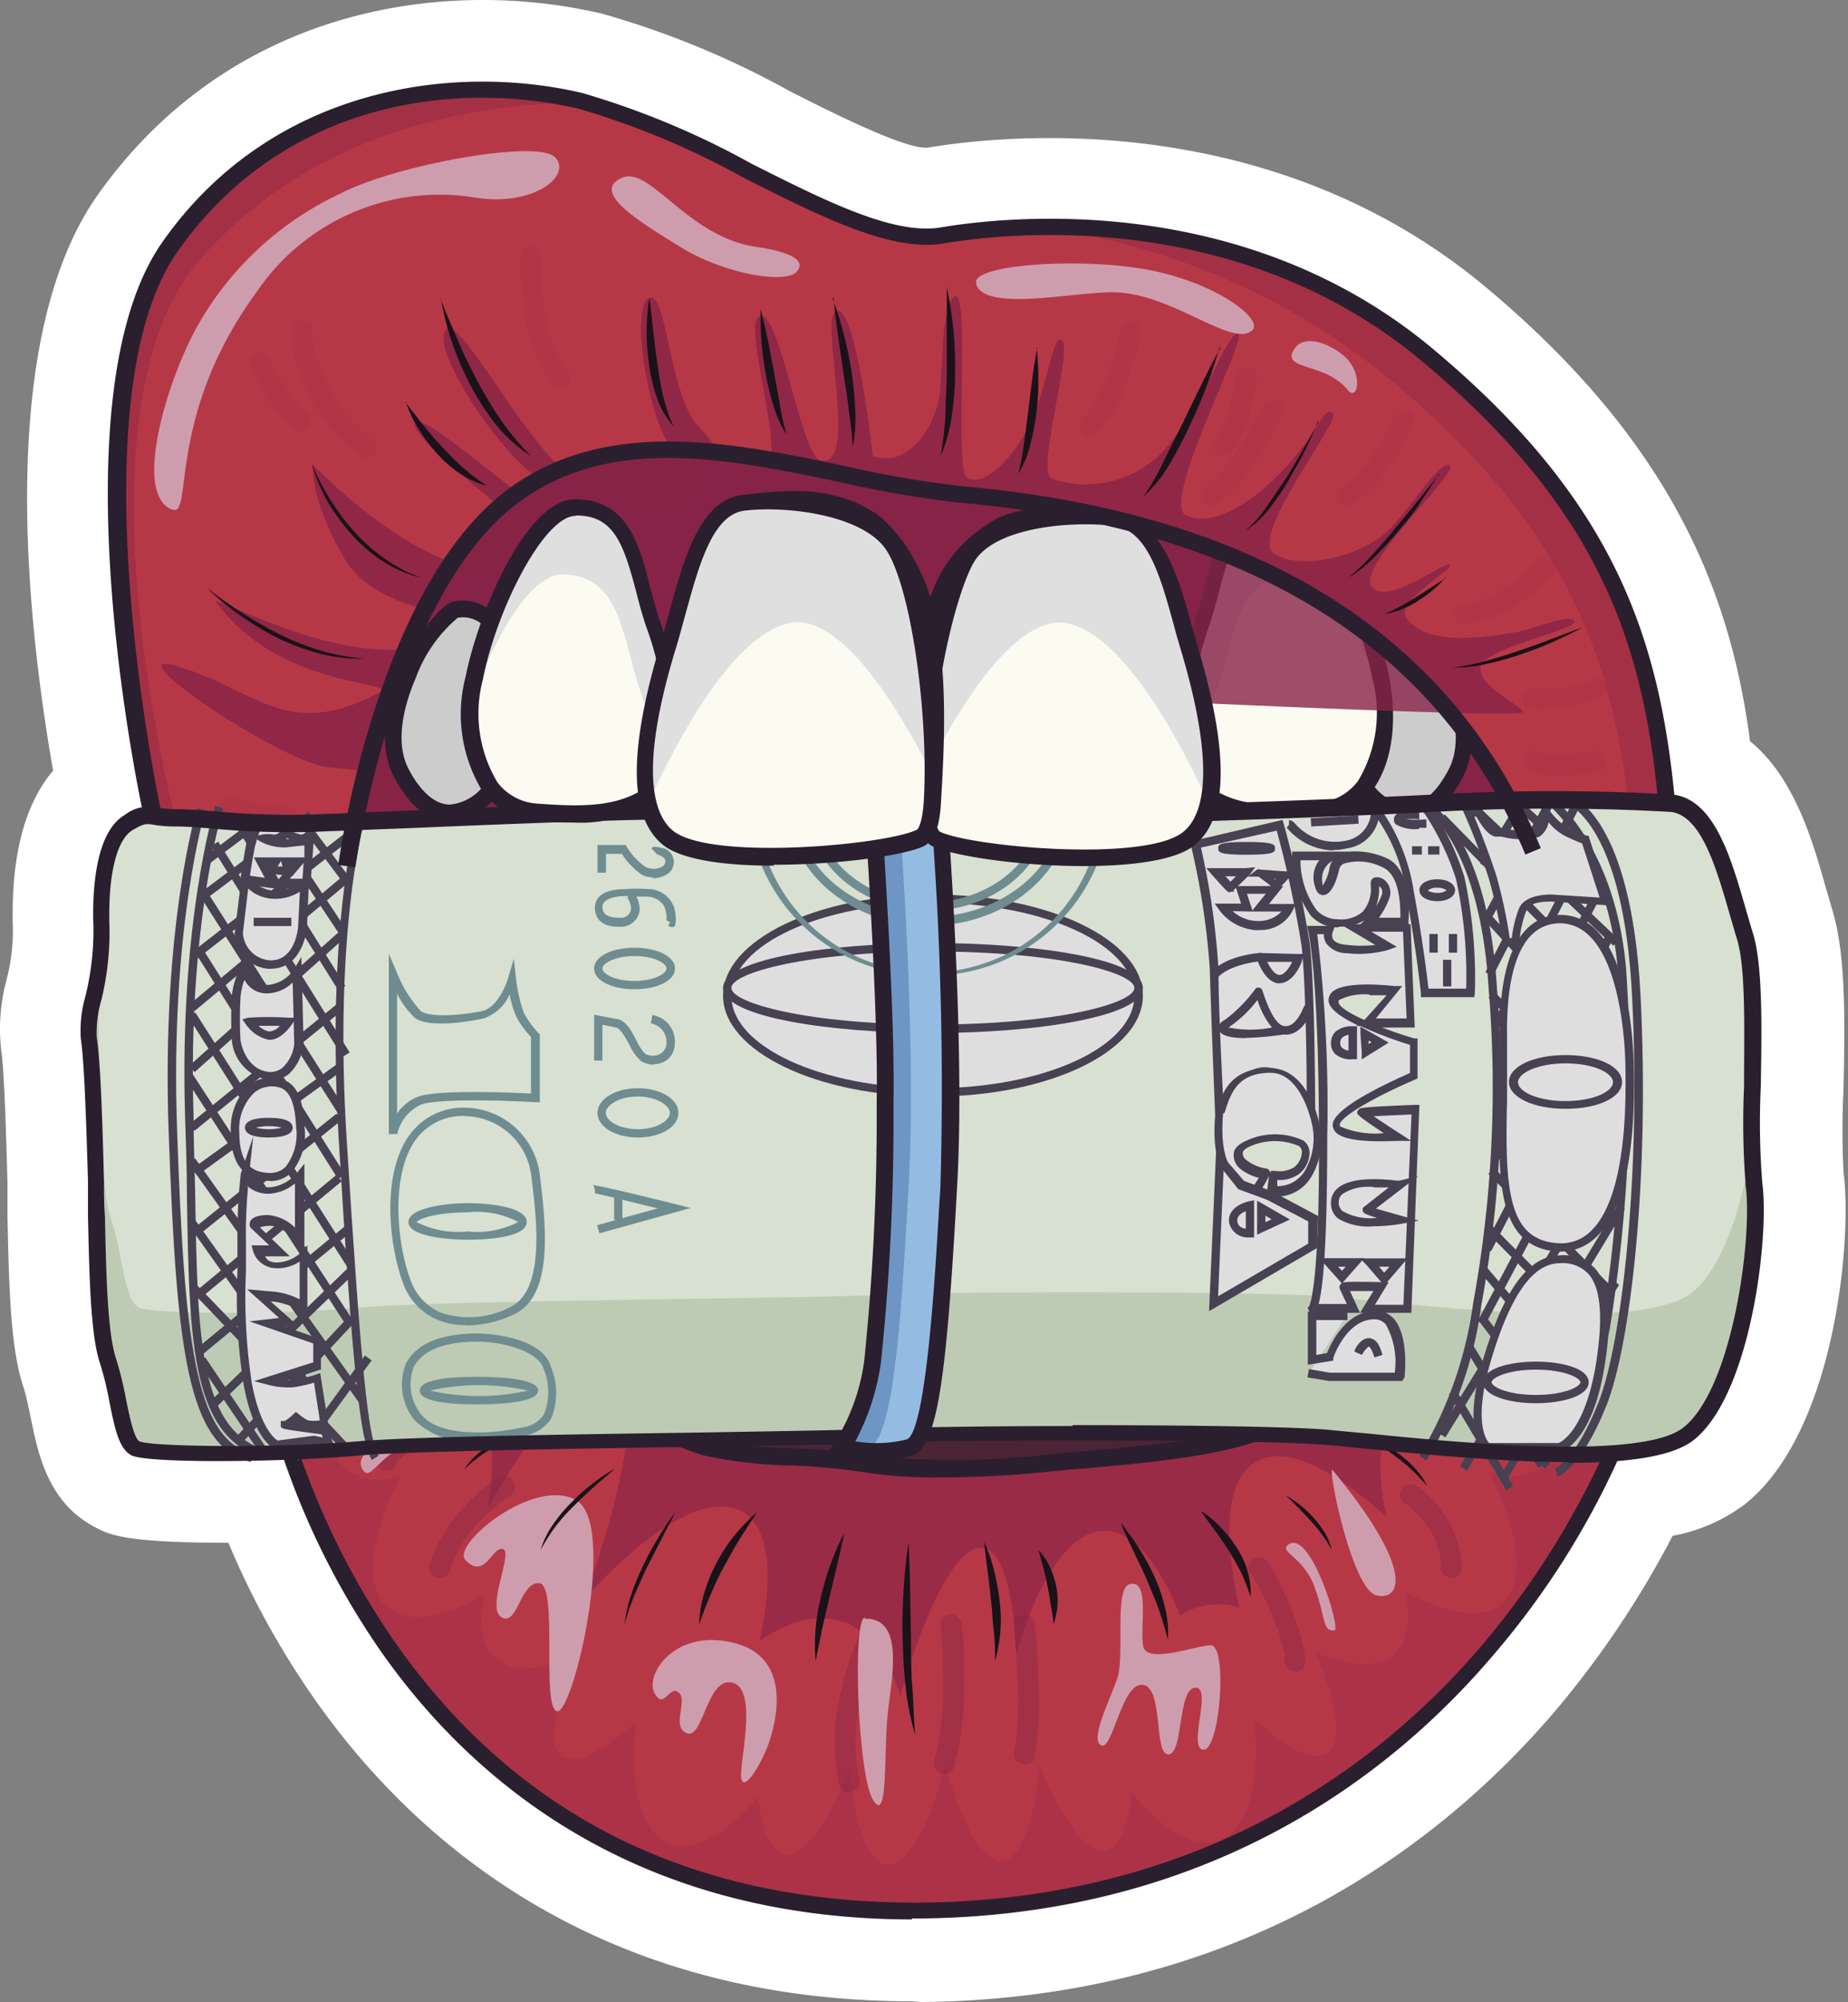 <svg width="326" height="353" fill="none" xmlns="http://www.w3.org/2000/svg"><rect width="100%" height="100%" fill="#808080" stroke="none"/><path d="M160.941 352.867c-56.533 0-88.856-29.331-105.882-53.906a147.182 147.182 0 01-14.765-26.936c-17.925 0-20.984-1.397-23.279-2.627-8.546-4.29-10.309-13.069-11.606-19.487-.399-1.862-.798-3.824-1.163-4.988-2.262-6.651-2.628-15.863-2.927-30.329v-6.052c-.2-7.449-.565-19.953-1.097-23.278a33.257 33.257 0 01.964-12.637 34.883 34.883 0 001.098-8.779c-.433-12.537 1.962-21.915 7.083-27.967-4.789-27.335-9.977-76.22 7.881-101.526C40.858 1.1 78.736-4.055 106.271 2.43a154.946 154.946 0 0133.021 13.635c7.616 3.857 20.319 10.242 24.31 9.976 13.468-2.261 60.523-7.183 98.566 24.642 33.654 28.133 43.231 54.969 46.557 80.01 7.814 6.385 11.007 17.492 13.301 25.606l1.164 3.991c2.461 7.948 2.262 19.387 2.029 31.525-.255 4.985-.255 9.98 0 14.965 1.53 11.506-1.397 45.758-17.426 58.461a30.198 30.198 0 01-12.736 5.554 167.379 167.379 0 01-20.917 31.126C254.453 324.9 219.103 352.468 162.504 353l-1.563-.133zM60.246 242.661l3.326 9.977a127.07 127.07 0 0015.03 29.929c13.303 18.922 38.044 41.468 82.206 41.468h1.364a116.388 116.388 0 0089.953-41.003 138.204 138.204 0 0019.953-31.558l3.525-7.682 8.38-.698a28.743 28.743 0 005.953-.931c3.325-4.058 7.615-22.58 6.418-31.692-.566-6.424-.7-12.879-.399-19.321 0-7.549.332-18.955-.732-22.447-.432-1.397-.864-2.86-1.297-4.356a81.277 81.277 0 00-3.491-10.409l-8.846-1.264-1.098-11.273c-2.56-25.839-9.51-45.392-37.411-68.737-28.599-23.91-64.88-19.953-75.288-18.323-12.903 2.161-27.07-4.955-42.067-12.537a136.007 136.007 0 00-26.604-11.34c-18.39-4.323-43.53-1.197-58.894 20.518-10.375 14.698-8.014 56.1-1.397 88.357l2.86 13.934-10.807 2.361a40.376 40.376 0 00-.333 7.183 62.673 62.673 0 01-1.73 15.829c-.199.931-.465 2.162-.565 2.827.632 4.556.931 12.271 1.33 26.271v6.285a139.674 139.674 0 001.364 21.649 55.635 55.635 0 011.895 7.449h16.162l11.24-.466z" fill="#fff"/><path d="M26.758 144.294s-15.863-72.927 3.325-99.963c19.188-27.036 50.514-30.76 72.296-25.673 21.781 5.088 48.285 26.271 63.549 23.71 15.264-2.56 54.371-5.12 85.764 21.15 31.392 26.272 39.905 49.882 42.3 80.743 2.394 30.86-259.386 17.957-259.386 17.957l-7.848-17.924z" fill="#B63847"/><path d="M272.644 157.032c-14.466-55.037-78.78-65.91-103.089-69.835-24.309-3.924-55.735-16.627-78.813 0C67.663 103.824 60.18 158.96 60.18 158.96l93.578 23.711 118.885-25.639z" fill="#872446"/><path d="M246.969 107.515c3.325.466 15.23 18.423 9.777 28.832-5.454 10.409-12.837 7.881-16.628 1.563-3.791-6.318-5.121-31.991 6.884-30.395" fill="#FBFBF2"/><path d="M246.969 107.515c3.325.466 15.23 18.423 9.777 28.832-5.454 10.409-12.837 7.881-16.628 1.563-3.791-6.318-5.121-31.991 6.884-30.395" fill="#CDCCCD"/><path d="M238.824 138.674c-3.027-4.989-4.822-21.084.199-28.732a8.013 8.013 0 018.147-3.891c2.495.332 6.153 5.287 8.48 9.777 1.996 3.891 6.286 13.767 2.395 21.216-3.326 6.319-7.117 7.749-9.744 7.848h-.233a11.468 11.468 0 01-9.244-6.218zm2.66-27.136c-4.19 6.418-2.627 21.482 0 25.606a8.528 8.528 0 002.811 3.301 8.528 8.528 0 004.073 1.488c2.593 0 5.088-2.262 7.183-6.252 2.727-5.221.399-12.338-1.264-16.095a24.61 24.61 0 00-7.416-10.609 5.127 5.127 0 00-5.254 2.561" fill="#2A1F2E"/><path d="M226.088 89.391c6.984 0 15.397 17.725 17.791 29.93 2.395 12.204-1.43 23.078-11.04 23.777-9.611.698-15.43.266-20.718-3.692-5.287-3.957-3.325-19.62 0-29.23 3.326-9.611 3.326-20.95 13.967-20.851" fill="#FBFBF2"/><path d="M212.052 109.444c3.326-9.61 3.326-20.95 13.934-20.884 6.983 0 15.397 17.758 17.791 29.929a33.83 33.83 0 01.665 6.185c-3.492-11.14-10.276-23.278-16.029-23.278-10.608 0-10.575 11.273-13.967 20.884a62.061 62.061 0 00-3.325 15.63c-4.257-4.889-2.428-19.354.798-28.466" fill="#DFDFE0"/><path d="M211.157 140.637c-6.152-4.623-3.924-21.15-.499-30.86.699-2.062 1.297-4.257 1.829-6.385 2.029-7.616 4.091-15.497 13.302-15.497 8.646 0 17.093 20.352 19.221 31.193 1.63 8.347.532 15.796-3.092 20.518a12.507 12.507 0 01-9.278 5.055c-2.361.166-4.523.266-6.651.266a23.283 23.283 0 01-15.164-4.29h.332zm14.499-49.882c-6.651 0-8.347 5.055-10.542 13.302-.565 2.161-1.163 4.423-1.928 6.651-3.658 10.408-4.656 24.409-.499 27.534 4.988 3.791 10.542 4.124 19.687 3.326a9.718 9.718 0 007.183-3.858 23.438 23.438 0 002.527-18.157c-2.461-12.57-10.808-28.798-16.328-28.831" fill="#2A1F2E"/><path d="M252.224 64.084c-31.392-26.271-70.5-23.71-85.763-21.15-15.264 2.56-41.768-18.556-63.417-23.71-21.649-5.155-53.207-1.563-72.395 25.639-19.188 27.202-3.326 99.963-3.326 99.963l7.715 17.958s8.547.399 22.547.931c.798-3.924 1.663-7.649 2.494-11.24h-1.064c.266-2.029 6.984-49.616 30.295-66.51 17.359-12.537 39.44-7.914 58.927-3.857a192.64 192.64 0 0020.884 3.591c52.11 4.656 86.462 26.139 102.025 63.816a45.64 45.64 0 012.694 7.948c13.301-3.026 21.349-7.117 20.883-12.604-2.56-30.76-10.907-54.47-42.299-80.742" fill="#B63847"/><path opacity=".38" d="M31.282 145.724s-19.62-72.96 3.99-99.963C51.9 26.739 75.81 19.157 97.89 18.259c-21.515-3.924-50.613.632-68.77 26.371-19.088 27.036-3.326 99.963-3.326 99.963l7.682 17.958 6.651.299-8.846-17.126z" fill="#872446"/><path opacity=".8" d="M58.216 135.317c-7.98-.399-39.14-21.483-26.97-17.858 14.167 4.223 19.322 13.302 35.65 4.656 3.924-2.095-17.392-.433-28.732-15.896-1.73-2.328 28.732 15.896 42.532 4.656 4.124-3.326-13.8-1.929-19.953-12.404-6.152-10.476-5.586-16.628-5.586-16.628s13.069 13.967 26.27 17.858c13.203 3.891 17.825 2.328 18.39.366.566-1.962-28.299-22.68-26.603-25.54 1.696-2.86 27.302 22.447 32.49 19.953 5.187-2.494-5.753-5.82-12.637-11.639-6.884-5.82-16.993-21.615-14.432-24.675 2.56-3.06 14.997 22.347 23.045 26.238 8.048 3.89 14.366 6.65 19.52 3.093 5.155-3.559-1.696-3.093-5.154-13.302-3.459-10.21-3.924-21.715-1.164-21.715s3.325 17.06 8.181 22.513c4.855 5.454 7.914 10.475 11.938 8.147 4.024-2.328-4.456-26.603-.931-27.468 3.525-.865 7.283 24.841 10.708 25.506 6.983 1.397-.532-25.639 2.86-26.37 3.392-.732 6.351 25.605 6.351 25.605 6.319 2.328 11.44-5.62 11.872-11.805.433-5.62.366-13.967 2.262-16.129 3.325-3.824 0 30.595 2.527 31.825 3.758 1.83 9.976-5.72 12.337-12.703 2.361-6.983 2.827-12.072 4.224-11.64 2.394.766-4.756 23.578-1.563 24.476a18.82 18.82 0 0021.283-6.983c5.753-6.984 9.743-19.221 11.506-18.623 1.762.599-13.801 29.93-9.212 32.024 4.589 2.095 11.506-1.762 17.825-8.746 6.318-6.983 6.252-10.375 8.047-9.31 1.796 1.063-14.964 21.748-10.342 24.84 4.623 3.093 16.095.4 20.685-4.655 4.589-5.055 8.712-11.972 10.342-10.875 1.629 1.098-16.628 17.858-13.801 21.35 2.827 3.492 12.87-4.623 13.801-3.891.931.732-10.343 6.651-7.483 9.71 2.86 3.06 7.483 4.19 18.956 2.228 3.325-.565 9.976-3.525 10.508-1.962.532 1.563-16.627 4.789-16.627 8.281 0 3.492 7.582 6.651 7.449 7.748-.133 1.098-63.783-1.929-63.783-1.929l-79.412 18.457-67.174-6.784z" fill="#872446"/><path d="M30.45 89.856c3.657 1.363-1.165-16.627 14.897-38.476a38.975 38.975 0 0137.977-16.627c10.708 1.929 17.758-3.858 14.565-7.05-3.192-3.192-28.366 1.463-37.81 6.418a56.235 56.235 0 00-25.64 24.076c-5.12 9.544-11.04 29.131-3.99 31.692m79.246-58.529c4.988-2.227 11.539 10.41 23.711 12.172 6.451.931 8.945 2.56 7.016 4.49-1.929 1.928-12.304.498-20.418-4.49-6.418-3.99-16.095-9.61-10.309-12.171zm62.553 18.724c-1.397-3.326 17.292-4.722 29.463-2.66 12.172 2.061 21.217 8.679 19.222 10.774-3.326 3.325-14.1-6.451-24.243-6.65-6.651-.234-22.513 3.524-24.442-1.298m55.736 11.871c-1.197 3.126 5.919 1.929 9.777 6.651 1.829 2.228 2.86-3.325-.965-6.252-2.86-2.261-7.449-3.824-8.812-.299" fill="#CE9DAD"/><path d="M54.992 81.842a45.786 45.786 0 003.326 6.318 39.309 39.309 0 004.256 5.654 29.5 29.5 0 005.255 4.655l1.463.998 1.563.865c1.03.665 2.161.964 3.325 1.529a23.759 23.759 0 01-6.65-2.893 27.636 27.636 0 01-5.488-4.722 36.582 36.582 0 01-4.223-5.753 31.96 31.96 0 01-2.827-6.651zm22.713-29.163c.998 2.527 2.062 5.021 3.126 7.482a91.565 91.565 0 003.525 7.283 72.272 72.272 0 004.157 6.85 50.318 50.318 0 005.188 6.152 27.27 27.27 0 01-6.12-5.453 45.69 45.69 0 01-4.489-6.884 52.144 52.144 0 01-5.32-15.43m-6.32 18.155c2.161 2.793 4.223 5.52 6.65 8.08 1.131 1.264 2.362 2.428 3.625 3.592a36.219 36.219 0 004.124 3.126 15.695 15.695 0 01-4.855-2.228 22.277 22.277 0 01-3.99-3.525 28.223 28.223 0 01-3.16-4.256 21.048 21.048 0 01-2.261-4.789m42.998-18.155c.233 1.928.466 3.857.665 5.753.2 1.895.433 3.824.732 5.72a53.15 53.15 0 00.998 5.586 26.583 26.583 0 001.829 5.42 14.136 14.136 0 01-2.927-5.087 26.584 26.584 0 01-1.363-5.72 39.235 39.235 0 010-11.672m19.655 1.828c.998 3.691 1.663 7.382 2.361 11.074l.998 5.52a45.489 45.489 0 001.23 5.52 19.46 19.46 0 01-2.361-5.22 46.611 46.611 0 01-1.33-5.554 56.351 56.351 0 01-.898-11.34zm12.735-1.83a69.384 69.384 0 013.326 12.936c.327 2.205.538 4.425.632 6.651a24.789 24.789 0 01-.466 6.651c0-2.195-.399-4.39-.665-6.65-.266-2.262-.632-4.357-.965-6.652-.631-4.356-1.33-8.712-1.729-13.301m19.921-1.896a65.94 65.94 0 011.53 15.097 52.43 52.43 0 01-.566 7.582 27.609 27.609 0 01-1.995 7.35c.422-2.466.71-4.953.865-7.45 0-2.494.199-4.988.233-7.482.033-2.494 0-5.021 0-7.515v-7.582m15.827 10.808c.432 3.79.432 7.617 0 11.407a45.444 45.444 0 01-1.064 5.62 18.664 18.664 0 01-2.162 5.32c.44-1.82.784-3.663 1.031-5.52.266-1.862.499-3.724.732-5.587.465-3.724.864-7.482 1.596-11.24m32.157 0a89.586 89.586 0 01-5.287 13.867 72.412 72.412 0 01-3.492 6.651 23.896 23.896 0 01-4.656 5.82 42.857 42.857 0 003.625-6.352l3.325-6.65c2.129-4.423 4.224-8.846 6.651-13.302m17.161 13.068c-.699 1.83-1.53 3.625-2.395 5.387-.864 1.763-1.862 3.326-2.86 5.155a48.424 48.424 0 01-3.325 4.855 16.62 16.62 0 01-4.356 3.957 19.93 19.93 0 003.89-4.323c1.131-1.563 2.228-3.325 3.326-4.855 2.095-3.325 3.924-6.65 5.886-10.176m21.216 9.244c-1.064 1.763-2.228 3.326-3.325 5.089-1.098 1.762-2.461 3.325-3.758 4.855a58.803 58.803 0 01-4.124 4.522 23.059 23.059 0 01-4.788 3.825 37.59 37.59 0 004.389-4.224 102.76 102.76 0 003.958-4.589c2.66-3.126 5.121-6.318 7.748-9.477m1.098 18.222a22.182 22.182 0 01-4.855 4.124 15.642 15.642 0 01-5.953 2.361 42.362 42.362 0 005.554-2.993c1.762-1.097 3.492-2.294 5.254-3.325m24.242 8.581c-1.762.997-3.625 1.862-5.454 2.693-1.829.832-3.758 1.53-5.686 2.195a51.5 51.5 0 01-5.886 1.629 23.265 23.265 0 01-6.053.632 35.198 35.198 0 005.92-1.164 79.775 79.775 0 005.786-1.795c1.929-.599 3.791-1.331 5.686-2.029l5.687-2.161zm-242.757-6.852c2.062 1.63 4.19 3.093 6.352 4.49a67.53 67.53 0 006.65 3.758 46.05 46.05 0 007.184 2.826 39.295 39.295 0 007.615 1.364 29.008 29.008 0 01-7.748-.832 41.687 41.687 0 01-7.383-2.693 52.711 52.711 0 01-6.65-3.958 45.203 45.203 0 01-6.02-4.955z" fill="#1A1219"/><g opacity=".34" fill="#872446"><path opacity=".34" d="M51.204 58.264a24.242 24.242 0 001.662 7.681 32.091 32.091 0 0010.409 14.3 1.895 1.895 0 002.594 0 1.862 1.862 0 000-2.627 28.665 28.665 0 01-9.378-12.836 25.569 25.569 0 01-1.297-4.922 1.69 1.69 0 010-.432c0-.366 0 .465 0 0-.016-.2-.016-.4 0-.599a2.688 2.688 0 010-.532c0-2.361-3.758-2.361-3.691 0m-7.118 6.551a43.809 43.809 0 002.128 4.123 22.714 22.714 0 005.22 6.651 1.862 1.862 0 003.004-.592 1.795 1.795 0 00-.41-2.002c-.496-.397-.963-.83-1.396-1.297l-.698-.831-.3-.366-.166-.2a37.357 37.357 0 01-2.195-3.325 35.256 35.256 0 01-2.062-4.023 1.827 1.827 0 00-2.527-.666 1.962 1.962 0 00-.665 2.528m47.555-19.886c-.1 2.866.033 5.735.399 8.58a28.266 28.266 0 005.088 14.332 1.861 1.861 0 102.627-2.594 24.84 24.84 0 01-4.124-12.47c-.3-2.605-.4-5.228-.299-7.848 0-2.361-3.591-2.361-3.691 0zm105.815 12.836a52.69 52.69 0 01-1.663 6.352 37.263 37.263 0 01-2.029 5.188 17.059 17.059 0 01-3.026 4.522c-1.629 1.696.964 4.323 2.627 2.627a28.073 28.073 0 005.853-10.974 51.661 51.661 0 001.796-6.65 1.897 1.897 0 00-1.297-2.262 1.864 1.864 0 00-2.261 1.297m19.954 8.812c0 .533 0-.498 0 0v1.131c-.2 1.164-.433 2.328-.732 3.326-.299.997-.332 1.33-.532 1.995l-.366 1.064v.366s-.266.665 0 .2a11.308 11.308 0 01-.864 1.662l-.266.4c-.167.265.299-.3 0 0l-.599.565a1.865 1.865 0 00.147 2.449 1.863 1.863 0 002.447.178 8.67 8.67 0 002.294-3.326 23.469 23.469 0 001.53-4.456c.486-1.88.842-3.79 1.064-5.72a1.86 1.86 0 00-1.829-1.829 1.898 1.898 0 00-1.862 1.83"/><path opacity=".34" d="M222.761 71.465a73.66 73.66 0 01-2.261 4.224 69.986 69.986 0 01-2.394 3.857c-.433.632-.865 1.297-1.331 1.93l-.365.498-.765.931a19.332 19.332 0 01-1.597 1.696 7.394 7.394 0 01-.798.698c.3-.232 0 0 0 0a1.893 1.893 0 01-.432.266 1.905 1.905 0 101.862 3.326 21.416 21.416 0 006.319-6.651 86.246 86.246 0 004.423-7.35c.266-.531.565-1.064.831-1.629a1.928 1.928 0 00-.665-2.527 1.862 1.862 0 00-2.528.665m22.983 1.994a48.347 48.347 0 01-2.827 5.155 22.874 22.874 0 01-1.397 2.095l-.399.565-.232.3c-.266.365-.566.698-.865 1.064-.578.683-1.2 1.327-1.862 1.928l-.499.433-.233.2a9.384 9.384 0 01-1.031.698 1.897 1.897 0 00-.665 2.527 1.864 1.864 0 002.527.665 22.765 22.765 0 006.352-6.385 47.083 47.083 0 003.691-6.085l.765-1.364a1.928 1.928 0 00-.665-2.527 1.863 1.863 0 00-2.527.665m25.106 25.441c-.408.446-.841.868-1.297 1.263l-1.397 1.264-.864.698-.4.3-.299.232a30.867 30.867 0 01-4.456 2.76c-.693.345-1.416.624-2.161.832l-1.231.299h-.366c.2 0 .2 0 0 0h-.665a1.861 1.861 0 000 3.691 19.116 19.116 0 0010.608-4.356 38.732 38.732 0 005.188-4.423c1.63-1.729-.964-4.323-2.627-2.627m9.676 21.217a47.565 47.565 0 01-3.725 1.064l-1.696.366h-1.397c-.199 0 .266 0 0 0a18.513 18.513 0 01-3.824 0 1.863 1.863 0 00-1.862 1.829 1.962 1.962 0 001.862 1.862 26.973 26.973 0 007.815-.831 32.294 32.294 0 003.891-1.131 1.861 1.861 0 001.263-2.261 1.822 1.822 0 00-1.548-1.321 1.825 1.825 0 00-.713.057m-.065 12.802l-1.197.233-1.33.233c.232 0 .299 0 0 0h-1.231c-1.184.1-2.374.1-3.558 0h-1.264l-.731-.2h-.333c-.499 0 .2 0 0 0a1.898 1.898 0 00-2.527.665 1.86 1.86 0 00.665 2.528 15.11 15.11 0 007.781.898 39.983 39.983 0 004.856-.732 1.83 1.83 0 001.321-1.549 1.86 1.86 0 00-2.319-2.009M39.862 143.528c1.23.299 2.395.798 3.592 1.131 2.37.635 4.8 1.025 7.25 1.164a1.863 1.863 0 001.862-1.829 1.93 1.93 0 00-1.863-1.863h-3.391a29.72 29.72 0 01-2.993-.665c-1.164-.332-2.295-.798-3.326-1.097a1.865 1.865 0 00-2.294 1.264 1.928 1.928 0 001.297 2.294"/></g><path opacity=".38" d="M293.993 144.028c-2.56-30.76-10.907-54.471-42.3-80.742a102.29 102.29 0 00-65.046-22.68 122.279 122.279 0 0158.928 26.604c31.392 26.271 39.739 49.882 42.299 80.742a6.116 6.116 0 01-2.061 4.855c5.487-2.394 8.446-5.287 8.18-8.679" fill="#872446"/><path d="M147.173 165.543c-56.533 0-108.31-2.461-112.8-2.693h-.897l-8.148-19.055c-.665-3.026-15.796-73.892 3.326-101.127 19.121-27.236 51.112-31.659 74.058-26.271A145.05 145.05 0 01132.641 28.9c12.836 6.452 24.941 12.57 33.254 11.207 11.972-2.029 53.64-6.418 86.928 21.45 32.224 26.969 40.271 51.278 42.832 81.772a7.395 7.395 0 01-2.361 5.853c-12.737 13.302-82.172 16.361-145.921 16.361h-.2zm-111.536-5.586c16.062.731 233.215 10.308 255.562-12.803a4.424 4.424 0 001.496-3.592c-2.461-29.73-10.309-53.44-41.768-79.811-32.323-27.07-72.894-22.78-84.533-20.817-9.178 1.53-21.715-4.789-34.984-11.473a142.454 142.454 0 00-29.164-12.238c-22.047-5.188-52.243-1.33-70.865 25.04-18.124 25.64-3.758 95.109-2.993 98.667l7.25 17.027z" fill="#2A1F2E"/><path d="M47.375 241.631s17.093 95.74 115.094 94.808c98.001-.931 125.869-90.352 125.869-90.352l-101.693-24.043-139.27 19.587z" fill="#B63847"/><path opacity=".23" d="M273.307 243.392c2.228 6.85 2.062 12.37-1.031 15.064a10.207 10.207 0 01-9.71.997c5.42 10.609 6.65 19.654 2.427 23.279-3.325 2.993-9.71 1.928-17.093-2.095.998 5.021.399 9.012-2.062 11.173-2.46 2.162-7.848 2.128-13.8-.499 3.857 9.112 4.888 15.929 2.161 17.758-2.727 1.829-7.149-.831-12.969-6.052 1.097 11.207-.931 19.587-6.052 21.482-4.323 1.597-9.977-1.762-15.597-8.413-.598 5.919-2.128 9.71-4.489 10.176-3.325.698-7.715-5.288-11.672-15.031-1.065 9.976-3.326 16.627-6.651 16.893-3.326.266-7.25-6.651-9.977-17.226-2.826 11.041-6.651 18.157-10.209 17.858-3.558-.299-5.753-6.884-6.651-16.927-3.957 9.777-8.28 15.763-11.639 15.065-2.394-.499-3.924-4.257-4.522-10.176-5.587 6.651-11.274 9.976-15.597 8.38-5.121-1.896-7.116-10.242-6.052-21.449-5.786 5.221-10.575 7.648-12.97 6.052-2.394-1.596-1.695-8.646 2.162-17.758-5.92 2.627-10.874 2.993-13.767.466-2.894-2.528-3.093-6.119-2.095-11.174-7.383 4.057-13.668 5.088-17.093 2.129-4.257-3.692-2.96-12.737 2.46-23.279a10.341 10.341 0 01-9.743-.997c-3.592-3.126-3.325-9.977.233-18.49l-13.535 1.896s17.093 95.74 115.094 94.808c98.002-.931 125.869-90.386 125.869-90.386l-15.43-3.524z" fill="#872446"/><path opacity=".58" d="M53.693 243.393c6.651-2.894 11.473-3.625 13.302-1.563 1.83 2.061.4 5.553-2.727 10.508 7.35-5.953 13.867-8.38 18.058-5.953 4.19 2.428 5.42 9.611 3.757 19.355 9.312-15.996 18.091-25.806 22.347-23.91 4.822 2.161 2.328 18.855-5.387 40.238 11.14-12.537 21.882-18.989 27.901-15.53 4.788 2.793 5.587 11.34 3.059 22.779 5.254-3.591 10.376-4.922 14.832-3.325 4.456 1.596 8.047 6.351 9.976 13.102 4.689-16.328 10.276-26.87 14.632-26.171 3.326.532 5.321 7.615 5.82 18.589 3.99-13.302 9.51-21.582 15.596-21.582 5.021 0 9.644 5.587 13.302 14.998a10.756 10.756 0 012.96-1.497 12.864 12.864 0 017.515 0c-2.993-13.302-2.261-22.713 2.926-25.672 5.188-2.96 13.302.997 23.046 9.71-2.029-9.245-1.297-16.162 2.76-18.822 4.057-2.661 11.041-.532 18.988 5.321-6.883-10.542-11.306-19.587-12.304-25.241l-41.435-9.777-156.795 22.048-1.962 2.428" fill="#872446"/><path d="M99.45 245.122s18.888 8.148 25.14 9.977c6.252 1.829 20.252 1.463 27.668 2.893a142.233 142.233 0 0031.924 0c8.646-.964 30.162-1.962 38.642-6.052 8.48-4.091 16.395-17.991 16.395-17.991l-155.466-3.725s8.913 12.005 15.697 14.898z" fill="#4B2435"/><path d="M166.028 260.486a78.688 78.688 0 01-14.034-.964 114.51 114.51 0 00-12.403-1.131 79.05 79.05 0 01-15.431-1.762c-6.251-1.929-24.475-9.81-25.273-10.176-7.117-2.993-15.962-14.865-16.328-15.364l-1.796-2.427 160.952 3.99-1.197 2.129c-.332.598-8.28 14.399-17.059 18.589-6.984 3.325-22.348 4.689-32.523 5.587-2.561.199-4.856.399-6.651.598-6.088.626-12.204.936-18.324.931h.067zm-79.246-28.732c2.927 3.592 8.646 9.977 13.302 12.005.166 0 18.889 8.148 24.974 9.977a76.313 76.313 0 0014.732 1.629c4.288.146 8.563.546 12.803 1.197a142.02 142.02 0 0031.459 0l6.651-.632c9.976-.864 25.007-2.161 31.525-5.287 5.986-2.86 11.872-11.273 14.433-15.231l-149.879-3.658z" fill="#2A1F2E"/><path d="M82.093 275.051c-2.494-2.693 12.038-14.665 19.487-10.575 7.449 4.091-.499 37.977-3.325 37.245-2.827-.731.266-22.347-3.126-22.579-3.392-.233-3.825 7.681-6.651 6.019-2.827-1.663 2.161-11.54.233-12.038-1.93-.499-3.126 5.553-6.651 1.928m33.352 23.377c-1.629-3.325 3.858-11.539 14.433-8.646 10.575 2.893 6.651 15.364 5.52 18.257-1.131 2.893-3.858 7.682-4.556 5.753-.698-1.929 3.126-15.63-1.463-17.06-4.589-1.43-5.254 9.977-8.148 8.879-2.893-1.097.233-5.719-1.463-7.183-1.696-1.463-2.627 3.326-4.323 0zm83.835-19.087c-2.761.798-.765 12.57-2.162 16.627-1.397 4.057-4.888 10.841-2.827 11.772 2.062.931 3.625-11.14 7.35-10.674 3.724.465 1.862 12.37 4.522 12.27 2.661-.099 1.597-11.605 4.722-11.772 3.126-.166-1.463 10.841 1.464 10.941 2.926.1 4.323-18.656 1.197-18.423-3.126.233-11.174 3.325-11.839.2-.665-3.126 1.297-12.039-2.427-10.941zm35.85-20.119c-1.064-1.297 3.326 21.117 7.749 22.081 4.422.965 6.65-4.655-7.749-22.081z" fill="#CE9DAD"/><path d="M160.274 271.891c.299 5.72.299 11.406.432 17.093 0 2.827 0 5.653.233 8.48.232 2.827.232 5.686.532 8.513a44.845 44.845 0 01-1.696-8.413c-.333-2.86-.466-5.72-.532-8.58a101.393 101.393 0 011.031-17.093zm-11.341-1.595c-.765 3.825-1.729 7.549-2.594 11.274l-1.297 5.62-1.164 5.653a34.193 34.193 0 011.031-11.606 46.004 46.004 0 014.024-10.941zm-15.296-3.725c-1.097 1.563-2.095 3.159-3.093 4.722-.997 1.563-1.928 3.325-2.793 4.855-.865 1.53-1.663 3.326-2.394 5.022a67.687 67.687 0 00-2.029 5.287c.058-1.928.372-3.84.931-5.686a29.928 29.928 0 019.378-14.2zm-14.468 0c-1.729 3.325-3.325 6.451-5.021 9.743-.765 1.63-1.53 3.326-2.228 4.955a39.5 39.5 0 00-1.729 5.188 22.97 22.97 0 011.197-5.387 45.33 45.33 0 012.095-5.088 51.905 51.905 0 012.627-4.822 42.306 42.306 0 013.059-4.589zm-10.904-7.383a94.788 94.788 0 00-7.15 6.452 30.345 30.345 0 00-5.753 7.682 15.526 15.526 0 012.128-4.423 25.75 25.75 0 013.093-3.758 33.898 33.898 0 013.658-3.326 29.441 29.441 0 014.024-2.726m-12.905-7.648a73.193 73.193 0 00-7.183 3.159c-1.163.598-2.26 1.297-3.325 1.995a24.131 24.131 0 00-2.993 2.527 12.502 12.502 0 012.66-2.959 18.838 18.838 0 013.326-2.195 20.867 20.867 0 013.658-1.563 22.565 22.565 0 013.858-.964zm78.248 20.45a27.578 27.578 0 011.763 5.055c.421 1.732.743 3.486.964 5.254a26.596 26.596 0 01-.798 10.642c0-1.796 0-3.525-.233-5.255-.232-1.729-.232-3.491-.465-5.221-.333-3.325-.865-6.917-1.231-10.475zm9.58 1.431a9.964 9.964 0 011.962 2.86c.505 1.06.884 2.176 1.13 3.325a12.365 12.365 0 01-.465 6.95c0-1.197-.266-2.294-.432-3.325-.167-1.031-.333-2.195-.566-3.326-.399-2.161-.997-4.256-1.629-6.484zm14.632-4.856a21.755 21.755 0 001.596 2.295 36.619 36.619 0 011.597 2.361 37.868 37.868 0 012.693 4.988 30.204 30.204 0 011.829 5.387 20.32 20.32 0 01.499 5.654 66.32 66.32 0 00-1.596-5.321c-.599-1.729-1.33-3.326-2.062-5.121-.732-1.796-1.563-3.326-2.361-5.055l-1.197-2.527-.566-1.297a4.677 4.677 0 01-.432-1.364zm14.264-1.895a15.833 15.833 0 013.326 2.826 19.378 19.378 0 012.793 3.559 14.499 14.499 0 012.428 8.613c-.499-1.43-.998-2.761-1.596-4.091a41.642 41.642 0 00-2.095-3.757c-1.497-2.461-3.326-4.756-5.022-7.15m14.9-2.926a19.828 19.828 0 012.661 1.829c.832.681 1.61 1.426 2.328 2.228a18.766 18.766 0 011.928 2.593c.538.937.941 1.945 1.197 2.993a24.264 24.264 0 00-3.691-5.088c-1.396-1.596-2.893-3.059-4.423-4.555zm13.733-10.841a20.56 20.56 0 013.325 1.629 23.864 23.864 0 013.093 2.062c.998.753 1.922 1.6 2.76 2.528a12.668 12.668 0 012.062 3.059 31.264 31.264 0 00-5.255-5.021c-1.928-1.497-3.957-2.86-5.985-4.257z" fill="#1A1219"/><path opacity=".42" d="M151.726 288.019a50.798 50.798 0 00-3.059 9.045 36.943 36.943 0 00-.632 17.659 1.844 1.844 0 003.558-.965 33.26 33.26 0 01.698-16.029 58.81 58.81 0 011.796-5.819l.698-1.729c.2-.532 0 .266 0-.3a1.895 1.895 0 00-.631-2.527 1.826 1.826 0 00-2.053.12 1.839 1.839 0 00-.475.545m14.334-1.562c.266 2.926.366 5.886.399 8.845a51.58 51.58 0 01-1.563 15.164c-.698 2.262 2.86 3.326 3.558.998a55.383 55.383 0 001.696-15.862c0-3.06 0-6.119-.399-9.145-.199-2.361-3.89-2.395-3.691 0zm12.905.001c.266 2.959.432 5.919.565 8.879a55.18 55.18 0 01-.499 13.501c-.498 2.328 3.027 3.325 3.559.998a56.553 56.553 0 00.632-14.233c0-3.06-.3-6.119-.566-9.145a1.926 1.926 0 00-1.862-1.863 1.86 1.86 0 00-1.829 1.863zm41.9-9.012a78.542 78.542 0 012.86 5.52c.897 1.895 1.363 3.126 1.962 4.822.299.931.565 1.829.798 2.76 0 .399.199.831.266 1.23v.599a2.789 2.789 0 000 .466 1.863 1.863 0 001.829 1.862 1.898 1.898 0 001.862-1.862 37.322 37.322 0 00-3.525-11.373c-.931-1.996-1.929-3.991-3.026-5.887a1.908 1.908 0 00-2.594-.731 1.905 1.905 0 00-.732 2.594m27.602-12.205c.365.266-.433-.366 0 0l.831.699c.859.792 1.67 1.636 2.428 2.527.122.158.233.325.332.499.229.274.44.563.632.864.422.685.8 1.396 1.131 2.129 0 .199 0 .199 0 0 .012.099.012.2 0 .299.065.152.12.307.166.465.157.433.279.878.366 1.331.204.758.283 1.544.232 2.327a1.861 1.861 0 001.863 1.829 1.828 1.828 0 001.829-1.829 18.628 18.628 0 00-8.148-14.465 1.86 1.86 0 00-2.527.665 1.927 1.927 0 00.665 2.527M78.802 247.35a57.502 57.502 0 00-9.677 6.418 10.935 10.935 0 00-2.494 2.76 1.796 1.796 0 00.665 2.494 1.827 1.827 0 002.494-.632c.01-.088.01-.177 0-.266 0 0 .266-.332 0 0-.266.333 0 0 0 0l.266-.266a8.78 8.78 0 011.131-1.097l.632-.532.3-.233 1.463-1.064a49.201 49.201 0 015.487-3.326l1.163-.665a1.859 1.859 0 00.665-2.527 1.897 1.897 0 00-2.527-.665m9.509 12.736a33.582 33.582 0 00-9.611 9.976 22.12 22.12 0 00-2.527 5.654 1.862 1.862 0 003.558.997 22.286 22.286 0 016.085-9.644 37.408 37.408 0 013.326-2.859s.499-.4 0 0l.3-.2.432-.333.399-.266a1.906 1.906 0 10-1.863-3.325" fill="#872446"/><path d="M152.56 285.227c-2.195 0-1.297 27.9 1.496 32.223 2.794 4.323 1.696-9.311 2.694-16.627.998-7.316 2.128-15.497-4.19-15.43m-67.443-35.749c0-1.563-24.276 3.857-21.216 9.344 1.53 2.827 2.926-3.325 10.608-5.354 7.682-2.028 10.808-1.031 10.608-3.99zm150.313 37.81c1.131-.166-4.19-17.725-8.081-15.164-1.995 1.33 2.527 1.995 4.556 7.548 2.028 5.554 1.363 7.915 3.525 7.616z" fill="#CE9DAD"/><path d="M160.943 338.435c-50.348 0-78.913-25.873-94.044-47.688a137.672 137.672 0 01-21.017-48.352l-.266-1.496 141.033-19.953h.266l103.255 24.409-.465 1.496a144.697 144.697 0 01-26.604 45.36c-17.725 20.717-49.616 45.558-100.795 46.057h-1.463l.1.167zM49.108 243.393a136.502 136.502 0 0020.285 45.758c21.615 31.126 52.875 46.557 93.113 46.324 49.882-.499 81.174-24.708 98.533-44.927a146.584 146.584 0 0025.473-42.899l-99.764-23.577-137.64 19.321z" fill="#2A1F2E"/><path d="M22.702 144.831c-3.525 2.062-5.122 9.112-4.79 18.39.334 9.278-2.892 15.397-2.26 19.554.631 4.157.964 14.1 1.296 25.307.333 11.206.233 25.938 2.195 31.724 1.962 5.787 2.295 14.1 4.855 15.364 2.561 1.264 25.64 1.297 39.407 0 13.768-1.297 81.374-1.596 91.949-2.228 10.575-.632 65.678-.632 78.182.333 12.503.964 55.102 6.65 64.414-.666 9.311-7.316 12.803-34.285 11.539-43.896-1.264-9.61 1.264-34.584-1.629-43.896-2.894-9.311-5.421-22.413-12.803-23.278a372.14 372.14 0 00-42.3 0c-11.54.632-48.386 2.062-58.961 2.062-10.575 0-61.82 0-70.167-.665-8.347-.665-57.33 1.796-68.87 2.128-11.54.333-18.59-.964-23.71-.964-5.122 0-4.49-1.397-8.347.831" fill="#D8E0D1"/><path d="M309.589 198.234c-1.364 11.34-4.989 24.841-11.174 29.73-9.278 7.382-51.91 1.596-64.381.631-12.47-.964-67.606-.931-78.181-.299-10.575.632-78.182.965-91.983 2.228-13.8 1.264-36.846 1.297-39.406 0-2.56-1.297-2.86-9.61-4.822-15.363-1.962-5.753-1.896-20.518-2.228-31.725 0-2.893 0-5.687-.233-8.314a24.545 24.545 0 00-1.03 7.981c.631 4.157.963 14.1 1.263 25.307.3 11.207.233 25.972 2.228 31.725s2.261 14.1 4.822 15.397c2.56 1.297 25.64 1.263 39.407 0 13.767-1.264 81.407-1.597 91.982-2.262 10.575-.665 65.677-.632 78.181.333 12.504.964 55.103 6.651 64.381-.632 9.278-7.283 12.836-34.285 11.539-43.896a84.928 84.928 0 01-.365-10.841zm.001-24.642c0 3.325 0 6.65.2 9.045 0-3.326 0-6.252-.2-9.045z" fill="#BDCBB5"/><path d="M44.248 257.76c-11.306-2.794-13.102-19.953-14.498-58.229-1.297-36.181 4.955-56.865 5.021-57.065l1.43.432c0 .2-6.252 20.651-4.955 56.533 1.297 36.58 3.06 54.338 13.302 56.866l-.3 1.463z" fill="#484152"/><path d="M47.675 257.394c-14-3.093-14.266-20.286-14.698-46.291 0-4.622-.167-9.377-.333-14.432-1.03-33.986 5.221-54.405 5.288-54.604l1.396.465c0 .2-6.252 20.385-5.188 54.072 0 5.088.233 9.977.3 14.466.432 25.34.698 42.067 13.534 44.894l-.299 1.43zm17.924.032c-2.029-3.325-3.326-14.732-5.786-55.568-2.461-39.108 3.325-58.562 3.325-58.761l1.397.432c0 .2-5.853 19.454-3.326 58.229 2.494 39.606 3.725 51.91 5.587 54.903l-1.197.765z" fill="#484152"/><path d="M53.694 144.083l-1.171.878 8.354 11.151 1.171-.877-8.354-11.152zm-5.724.099l-1.218.811 13.28 19.963 1.218-.81-13.28-19.964zm-5.078.843l-1.24.777 18.025 28.812 1.24-.776-18.025-28.813zm-4.387 3.376l-1.244.776 23.177 37.17 1.244-.775-23.177-37.171zm21.145 47.97L34.94 157.43l1.23-.798 24.742 38.941-1.264.798zm-23.84-28.992l-1.238.78 25.067 39.744 1.237-.78-25.066-39.744zm-1.35 11.147l-1.234.786 28.085 44.169 1.234-.785-28.085-44.17zm-.583 10.698l-1.226.798 28.7 44.091 1.225-.798-28.699-44.091zm.53 15.012l-1.191.85 30.144 42.261 1.191-.85-30.144-42.261zm-.008 10.819l-1.193.848 21.955 30.905 1.193-.847-21.955-30.906zm27.043 41.739c-10.841-11.473-27.203-28.765-28.034-29.463l.765-1.264s.598.299 28.333 29.729l-1.064.998zm-25.218-17.428l-1.213.82 11.47 16.972 1.212-.819-11.47-16.973z" fill="#484152"/><path d="M44.414 144.83l-8.428 6.332.879 1.17L45.293 146l-.88-1.17zm10.006-1.718l-18.755 14.066.878 1.171 18.755-14.067-.878-1.17zm-20.114 26.29l-.898-1.164 30.129-23.411.898 1.164-30.13 23.411zm0 8.88l-.931-1.131 27.867-23.311.965 1.13-27.901 23.312zm25.896-14.345l-26.844 24.01.975 1.09 26.844-24.009-.975-1.091zm-.852 13.172l-25.969 21.142.924 1.135 25.97-21.142-.924-1.135zm.011 10.588L33.94 206.058l.856 1.186 25.422-18.361-.857-1.186zM35.27 217.589l-.931-1.131 25.007-20.085.898 1.13-24.974 20.086zm24.08-10.439l-25.005 20.693.933 1.127 25.005-20.693-.933-1.127zm1.945 8.686l-26.94 22.215.932 1.129 26.939-22.215-.931-1.129zm-.101 7.916l-23.98 23.23 1.018 1.051 23.98-23.23-1.018-1.051zm-.017 8.732l-19.648 21.01 1.07.999 19.646-21.01-1.068-.999zM64.371 239l-12.89 17.697 1.185.864 12.89-17.698-1.185-.863z" fill="#484152"/><path d="M45.714 144.794s10.243-.798 10.176-.565c-.066.233-1.13 3.924-3.126 3.325-1.995-.598-2.427-1.363-2.427-1.363a2.227 2.227 0 01-2.062 1.397 6.3 6.3 0 00-1.929 0 7.788 7.788 0 003.924.931 88.447 88.447 0 004.323-.499l-.565 7.549h-4.49l3.326-3.858h-2.56l.532 1.829-3.326-.233.931-1.43h-2.56l2.028 3.758-4.722-.632s.499-3.325.964-5.819c.31-1.536.825-3.024 1.53-4.423" fill="#DEDEDF"/><path d="M49.339 156.6h-1.397l-5.553-.765v-.732s.498-3.325.964-5.886c.34-1.59.876-3.131 1.596-4.589l.2-.366h.399c10.408-.798 10.508-.665 10.808-.299l.232.332v.366a9.001 9.001 0 01-1.43 2.893h.233l-.665 9.112H49.24l.1-.066zm-1.297-2.461l.698 1.363 1.064-1.23-1.762-.133zm3.093.798h2.228l.2-2.793-1.83 2.128v.166h-.2l-.398.499zm-7.084-.532l2.66.366-1.928-3.592h8.912v-2.128l-3.325.366a9.09 9.09 0 01-4.357-.998l-.731-.432c0 .432-.233.898-.333 1.396a126.774 126.774 0 00-.864 5.055l-.034-.033zm4.922-1.63h.865l-.266-.964-.599.964zm1.53-5.254a2.84 2.84 0 01-.466.432h1.031a2.296 2.296 0 01-.565-.332v-.1zm-4.29-1.895a15.003 15.003 0 00-.665 1.696l.632-.167a6.68 6.68 0 012.194 0c.865 0 1.297-.931 1.33-.964l.367-.798-3.858.266v-.033zm4.855.565s.366.565 1.896.931c.731.2 1.43-.831 1.895-2.028l-4.19.266.4.831z" fill="#484152"/><path d="M43.187 155.003a6.651 6.651 0 004.822 2.727 6.65 6.65 0 004.722-1.363h.865l-.3 6.95s-.498 6.651-5.686 6.651a5.885 5.885 0 01-5.62-5.587l1.197-9.378z" fill="#DEDEDF"/><path d="M47.71 170.832a6.449 6.449 0 01-6.318-6.285l1.43-11.506 1.097 1.596a6.15 6.15 0 004.256 2.395 6.322 6.322 0 004.19-1.164l.2-.2h1.929l-.333 7.715c-.2 2.594-1.762 7.416-6.352 7.416l-.1.033zm-4.855-6.351a5.119 5.119 0 004.888 4.855c4.39 0 4.855-5.786 4.855-6.052l.3-6.053a8.144 8.144 0 01-4.889 1.231 6.818 6.818 0 01-4.223-1.796l-.931 7.815z" fill="#484152"/><path d="M51.4 161.821h-6.65v1.463h6.65v-1.463z" fill="#484152"/><path d="M43.187 170.666s.566 3.758 3.924 3.691a6.859 6.859 0 002.977-.951 6.86 6.86 0 002.244-2.175l.3 12.903s-.699 6.085-5.52 5.454c-4.823-.632-5.52-6.352-5.52-6.352a74.182 74.182 0 010-7.516 12.265 12.265 0 011.595-5.054z" fill="#DEDEDF"/><path d="M47.843 190.353h-.799a7.82 7.82 0 01-6.152-6.984 68.96 68.96 0 010-7.681 13.304 13.304 0 011.696-5.388l1.065-1.662.299 1.962s.532 3.159 3.325 3.059a6.185 6.185 0 004.59-2.76l1.296-2.162.4 15.397a8.682 8.682 0 01-2.661 5.288 4.758 4.758 0 01-2.926.964l-.133-.033zm-4.656-17.758a11.232 11.232 0 00-.765 3.325 72.68 72.68 0 000 7.416c0 .166.732 5.088 4.889 5.653a3.335 3.335 0 002.527-.731 6.652 6.652 0 002.062-4.157l-.266-10.874a6.652 6.652 0 01-4.49 1.929 4.328 4.328 0 01-4.057-2.495" fill="#484152"/><path d="M43.952 180.144h6.95s-1.663 2.627-3.325 2.46c-1.663-.166-3.326-2.46-3.326-2.46" fill="#DEDEDF"/><path d="M47.576 183.337h-.2a6.65 6.65 0 01-4.023-2.761l-.599-.831.965-.299a55.339 55.339 0 017.216 0h1.33l-.731 1.097c-.2.299-1.863 2.794-3.958 2.794zm-1.995-2.494c.52.518 1.178.876 1.895 1.03a2.698 2.698 0 001.895-.997h-3.79" fill="#484152"/><path d="M47.443 190.785c-2.129 0-5.953 2.327-5.92 8.879.033 6.551 3.126 7.681 5.92 7.848 2.793.166 5.886-1.863 5.553-8.912-.333-7.05-2.66-7.815-5.553-7.815z" fill="#DEDEDF"/><path d="M47.707 208.211h-.333c-4.423-.233-6.65-3.06-6.65-8.58a10.61 10.61 0 012.693-7.782 5.89 5.89 0 013.957-1.829c3.658 0 5.986 1.397 6.319 8.513a10.578 10.578 0 01-2.262 8.181 5.25 5.25 0 01-3.758 1.53l.034-.033zm-.333-16.595a4.327 4.327 0 00-2.893 1.43 8.852 8.852 0 00-2.261 6.651c0 6.019 2.66 6.984 5.22 7.117a3.833 3.833 0 002.96-1.098 9.406 9.406 0 001.83-7.05c-.333-7.116-2.727-7.116-4.856-7.116" fill="#484152"/><path d="M50.9 198.833c0 .532-1.563.998-3.325.998-1.763 0-3.326-.466-3.326-.998s1.563-.998 3.326-.998c1.762 0 3.325.433 3.325.998z" fill="#DEDEDF"/><path d="M47.408 200.561c-.699 0-4.19 0-4.19-1.729s3.325-1.729 4.19-1.729c.864 0 4.223 0 4.223 1.729s-3.492 1.729-4.223 1.729zm-2.262-1.729c.74.186 1.5.275 2.262.266a8.961 8.961 0 002.294-.266 9.005 9.005 0 00-2.294-.266 8.928 8.928 0 00-2.262.266z" fill="#484152"/><path d="M43.186 207.279a4.622 4.622 0 004.556 2.794 8.114 8.114 0 005.254-2.794v11.373s-2.694-3.325-5.587-3.325-2.46 1.197-2.46 1.197l4.322 4.157h-3.99a3.597 3.597 0 003.325 2.561 7.289 7.289 0 004.988-1.929v9.311a13.566 13.566 0 00-5.187-1.862l-2.66-.233 5.187 4.656-3.625.432 8.68 2.993v4.256l-8.514 2.727a13.72 13.72 0 004.257.399 27.068 27.068 0 004.257-1.031l1.297 8.148a9.979 9.979 0 01-3.326 0 7.878 7.878 0 01-1.829-1.197s-1.463 1.33-1.962 1.363c-.499.033 7.017.965 7.017.965l.798 1.995h-1.363l-1.297-.3-6.651.865s-3.326-1.363-5.122-10.808a140.59 140.59 0 01-1.064-24.907 96.91 96.91 0 01.566-11.772" fill="#DEDEDF"/><path d="M48.74 255.531h-.2c-.366-.166-3.791-1.795-5.554-11.373a98.093 98.093 0 01-1.097-19.952v-5.155a92.552 92.552 0 01.565-11.805v-.233l2.228-6.651-.765 6.884a4.025 4.025 0 003.758 2.095 7.084 7.084 0 004.689-2.528l1.33-1.629v14.898l.532-.499v12.338l-1.13-.732a12.837 12.837 0 00-4.856-1.696h-.465l4.788 4.257-2.095.232 6.152 2.162v5.321l-5.952 1.928h.865a30.098 30.098 0 004.123-.997l.831-.299 1.53 9.776h-.233l1.264 3.326h-2.56l-1.131-.299-6.618.631zm-4.989-46.19a90.424 90.424 0 00-.366 9.677v5.254a99.532 99.532 0 001.031 19.554c1.43 7.682 3.924 9.777 4.556 10.176l6.451-.865 1.53.333-.233-.566c-3.691-.499-5.52-.731-6.418-.931-.798-.199-.798-.366-.765-.731v-.699h.699a8.717 8.717 0 001.496-1.164l.466-.432.498.399c.5.427 1.047.795 1.63 1.097a6.632 6.632 0 002.095 0l-1.03-6.65a26.079 26.079 0 01-3.56.798 13.54 13.54 0 01-4.555-.433l-2.46-.632 10.441-3.325v-3.325l-11.24-3.891 5.221-.599-5.653-5.054 4.888.432a13.31 13.31 0 014.39 1.33v-6.651a7.082 7.082 0 01-4.323 1.164 4.29 4.29 0 01-3.924-3.126l-.233-.898h3.126l-3.326-3.126a1.296 1.296 0 010-1.197c.433-.665 1.397-.998 2.993-1.031a7.551 7.551 0 014.855 2.228v-7.781a7.852 7.852 0 01-4.456 1.795 5.474 5.474 0 01-4.057-1.463l.233.333zm2.76 12.171a2.853 2.853 0 002.128 1.097 6.416 6.416 0 004.39-1.729l.4-.366-.999-1.263s-2.494-3.326-4.988-3.093a4.22 4.22 0 00-1.596.266l5.288 5.088H46.51z" fill="#484152"/><path d="M70.056 199.963h-1.463v-31.792l1.43 3.326a21.522 21.522 0 004.223 6.784c1.63 1.13 6.651.798 10.775 0 3.059-.699 4.589-5.687 4.589-5.754l1.03-3.491.4 3.624a26.589 26.589 0 001.396 5.986 18.219 18.219 0 002.56 3.525l.234.2v11.971h-.798c-5.687-.332-17.26-.665-20.186.433a7.517 7.517 0 00-4.19 5.287v-.099zm0-24.875v21.25a7.913 7.913 0 013.658-2.96c3.325-1.297 16.627-.732 19.953-.565v-9.977a16.614 16.614 0 01-2.627-3.658 17.009 17.009 0 01-1.131-3.857 7.713 7.713 0 01-4.622 4.256c-3.326.732-9.511 1.563-11.972 0a14.257 14.257 0 01-3.325-4.522" fill="#6F8D90"/><path d="M82.26 233.65a12.541 12.541 0 01-4.955-.898 11.013 11.013 0 01-6.252-6.651c-2.428-6.651-3.725-18.689.93-25.606a11.646 11.646 0 019.976-5.188 13.503 13.503 0 0113.303 12.171c1.264 9.977 2.062 21.15-4.589 24.276a20.12 20.12 0 01-8.38 1.962l-.034-.066zm-.3-36.88a10.249 10.249 0 00-8.845 4.49c-4.29 6.418-2.993 18.257-.765 24.242a9.715 9.715 0 005.52 5.986 15.691 15.691 0 0012.138-1.031c6.252-2.926 4.622-15.829 3.758-22.746a11.938 11.938 0 00-11.839-10.907m2.296 57.331a14.032 14.032 0 01-11.04-3.658 9.974 9.974 0 01-1.597-9.976c1.164-2.395 4.224-5.288 12.338-5.387 3.325 0 11.938.931 13.302 5.985a11.974 11.974 0 010 9.046 7.052 7.052 0 01-4.69 2.993 39.744 39.744 0 01-8.28.897l-.033.1zm-.266-17.558c-5.786 0-9.61 1.662-11.007 4.556a8.478 8.478 0 001.396 8.313c2.894 3.625 11.274 3.692 17.858 2.228a5.385 5.385 0 003.758-2.294 10.776 10.776 0 000-7.882c-.931-3.325-7.516-4.988-11.872-4.921" fill="#6F8D90"/><path d="M82.462 218.586c-3.858 0-10.409-.665-10.409-3.126s6.65-3.325 10.409-3.325c3.757 0 10.442.665 10.442 3.325 0 2.661-6.651 3.126-10.442 3.126zm0-4.822c-5.42 0-8.713 1.131-8.946 1.73a16.1 16.1 0 008.946 1.629c3.08.335 6.19-.243 8.945-1.663a15.369 15.369 0 00-8.945-1.696zm2.028 33.852c-2.46 0-10.441 0-10.441-2.427 0-2.428 7.98-2.428 10.442-2.428 2.46 0 10.442.166 10.442 2.428 0 2.261-8.015 2.427-10.442 2.427zm-8.612-2.427a38.939 38.939 0 0017.226 0 38.939 38.939 0 00-17.226 0zm39.336-90.485a4.558 4.558 0 01-1.928-.432 13.114 13.114 0 01-3.592-3.725h-2.793v3.326h-1.497v-4.889h4.955l.2.333a12.112 12.112 0 003.325 3.558 3.32 3.32 0 002.827 0 1.188 1.188 0 00.665-.931.838.838 0 00-.299-.699 2.53 2.53 0 00-1.464-.631.722.722 0 00.3 0l-1.031-1.065c.532-.532 1.663 0 2.095 0a2.528 2.528 0 01.465 4.723 4.918 4.918 0 01-2.294.598m3.161 8.579l-.432-.2.332-.665-.665-.299a4.357 4.357 0 00-.565-2.793 3.657 3.657 0 00-2.76-1.397h-1.962a5.09 5.09 0 01.598 2.261 3.327 3.327 0 01-3.325 3.06c-1.23 0-4.489 0-4.589-3.326 0-1.43.865-3.325 5.487-3.325a28.148 28.148 0 014.024 0 4.819 4.819 0 014.489 3.325c.299.998.432 2.76 0 3.326l-.632.033zm-7.349-5.454h-.565c-1.896 0-4.157.499-4.124 1.929.033 1.43 1.164 1.896 3.093 1.896a1.767 1.767 0 001.962-1.597 3.52 3.52 0 00-.699-1.995l.333-.233zm.962 16.429c-4.057 0-7.116-1.563-7.116-3.658 0-2.095 3.059-3.658 7.116-3.658 4.057 0 7.15 1.563 7.15 3.658 0 2.095-3.059 3.658-7.15 3.658zm0-5.853c-3.325 0-5.653 1.264-5.653 2.195 0 .931 2.162 2.194 5.653 2.194 3.492 0 5.654-1.296 5.654-2.194 0-.898-2.129-2.195-5.654-2.195zm.599 31.991c-3.991 0-7.117-1.896-7.117-4.324 0-2.427 3.126-4.356 7.117-4.356 3.99 0 7.15 1.896 7.15 4.356 0 2.461-3.126 4.324-7.15 4.324zm0-7.217c-3.326 0-5.653 1.53-5.653 2.893 0 1.364 2.327 2.86 5.653 2.86 3.325 0 5.653-1.529 5.653-2.86 0-1.33-2.328-2.893-5.653-2.893zm2.893-5.618a4.495 4.495 0 01-2.361-.666 8.365 8.365 0 01-1.995-2.793c-.665-1.23-1.596-2.926-2.395-3.093l-2.394-.498v6.318h-1.463v-8.081l.865.166 3.325.632c1.463.299 2.461 2.128 3.325 3.858.383.832.9 1.596 1.53 2.261a2.828 2.828 0 002.594 0 2.296 2.296 0 001.131-2.062 3.33 3.33 0 00-2.76-3.325l.266-1.463a4.689 4.689 0 013.957 4.921 3.595 3.595 0 01-1.929 3.326 3.897 3.897 0 01-1.729.399m-9.643 29.829l-.399-1.43 10.674-2.96-6.651-1.63c-3.624-.897-4.323-.997-4.422-1.03v-.599l-.266-.831c.266 0 .299 0 4.955 1.03 4.123.965 9.477 2.295 9.477 2.295l2.727.698-16.095 4.457z" fill="#6F8D90"/><path d="M109.796 210.938h-1.463v4.156h1.463v-4.156z" fill="#6F8D90"/><path d="M200.848 175.554c0 9.411-16.228 17.06-36.281 17.06-20.052 0-36.281-7.649-36.281-17.06 0-9.411 16.262-17.226 36.281-17.226s36.281 7.649 36.281 17.093" fill="#DEDEDF"/><path d="M164.565 193.345c-20.418 0-37.013-7.981-37.013-17.791s16.628-17.825 37.013-17.825c20.385 0 37.045 7.982 37.045 17.825s-16.627 17.791-37.045 17.791zm0-34.152c-19.587 0-35.549 7.349-35.549 16.361s15.962 16.328 35.549 16.328 35.549-7.316 35.549-16.328-15.929-16.361-35.549-16.361z" fill="#484152"/><path d="M200.848 174.225c0 3.957-16.228 7.183-36.281 7.183-20.052 0-36.281-3.326-36.281-7.183 0-3.858 16.262-7.183 36.281-7.183s36.281 3.325 36.281 7.183z" fill="#DEDEDF"/><path d="M164.565 182.14c-17.924 0-37.013-2.794-37.013-7.948 0-5.155 19.089-7.915 37.013-7.915s37.045 2.794 37.045 7.915-19.088 7.948-37.045 7.948zm0-14.366c-22.015 0-35.549 3.757-35.549 6.418 0 2.66 13.534 6.451 35.549 6.451 22.014 0 35.549-3.758 35.549-6.451 0-2.694-13.501-6.418-35.549-6.418z" fill="#484152"/><path d="M163.901 171.996a31.56 31.56 0 01-31.991-31.027h1.496a30.494 30.494 0 0060.989 0h1.496a31.56 31.56 0 01-31.99 31.027z" fill="#6F8D90"/><path d="M163.899 163.218c-13.833 0-25.107-9.644-25.107-21.516h1.463c0 11.074 10.609 19.953 23.644 19.953 13.036 0 23.644-8.979 23.644-19.953h1.464c0 11.872-11.274 21.516-25.108 21.516z" fill="#6F8D90"/><path d="M163.9 160.589c-11.871 0-21.515-8.28-21.515-18.456h1.463c0 9.345 9.012 16.96 19.953 16.96 10.94 0 19.952-7.615 19.952-16.96h1.497c0 10.176-9.644 18.456-21.516 18.456" fill="#6F8D90"/><path d="M274.803 260.354l-.499-1.397s3.658-1.463 7.716-11.772c4.057-10.309 7.515-40.138 5.886-71.597-1.53-30.162-11.241-33.754-11.34-33.787l.465-1.396c.433 0 10.742 3.691 12.371 35.116 1.663 32.856-1.829 61.721-5.986 72.229-4.423 11.107-8.446 12.537-8.613 12.604z" fill="#484152"/><path d="M272.644 258.923l-1.164-.931a64.517 64.517 0 0011.041-23.811 278.728 278.728 0 002.859-63.383c-1.862-20.651-12.337-29.031-12.437-29.098l.898-1.164c.432.333 11.074 8.813 13.003 30.129 1.47 21.302.5 42.701-2.894 63.782a66.507 66.507 0 01-11.306 24.476zm-21.05-1.397l-1.197-.864a70.054 70.054 0 009.478-26.903 211.028 211.028 0 002.726-55.502c-1.529-25.074-10.974-31.426-11.073-31.492l.798-1.231c.399.266 10.176 6.818 11.739 32.623a210.694 210.694 0 01-2.727 55.835 70.109 70.109 0 01-9.744 27.534zm16.572-116.823l-7.08 11.535 1.247.765 7.08-11.535-1.247-.765z" fill="#484152"/><path d="M263.032 162.086l-1.297-.699 11.24-20.651 1.297.732-11.24 20.618zm.331 10.01l-1.33-.665 15.264-29.763 1.33.665-15.264 29.763zm16.105-23.239l-16.153 31.592 1.303.667 16.153-31.593-1.303-.666zm2.753 6.331l-18.896 36.314 1.298.675 18.896-36.314-1.298-.675zm1.047 9.634l-20.197 39.198 1.301.67 20.197-39.198-1.301-.67zm2.36 9.208l-23.9 45.932 1.298.675 23.9-45.931-1.298-.676zm-.705 13.331l-24.254 45.595 1.292.687 24.254-45.595-1.292-.687zm-29.937 66.075l-1.264-.764 31.958-51.911 1.264.765-31.958 51.91zm30.404-41.007l-27.859 46.11 1.252.756 27.859-46.109-1.252-.757zm-19.397 48.523l-1.264-.732c19.52-34.418 19.953-34.651 19.953-34.784l.765 1.264-.399-.632.565.499c-.698.898-12.171 21.05-19.753 34.385" fill="#484152"/><path d="M268.471 141.418l-.982 1.085 14.891 13.479.982-1.085-14.891-13.479zm-10.164-1.605l-1.007 1.062 27.296 25.875 1.006-1.062-27.295-25.875zm-3.452 3.789l-1.045 1.024 31.957 32.611 1.045-1.025-31.957-32.61zm8.048 17.595l-1.08.987 24.398 26.673 1.08-.988-24.398-26.672zm.726 13.697l-1.032 1.038 23.655 23.515 1.032-1.038-23.655-23.515zm21.917 32.219l-21.383-18.855.998-1.098 21.383 18.856-.998 1.097zm-1.797 9.444l-19.886-19.521 1.03-1.03 19.887 19.52-1.031 1.031zm-20.159-10.608l-1.04 1.029 21.165 21.396 1.04-1.029-21.165-21.396zm-.38 10.164l-1.039 1.031 20.192 20.347 1.039-1.03-20.192-20.348zm-1.182 7.039l-1.115.947 18.577 21.874 1.115-.947-18.577-21.874zm.023 8.891l-1.162.889 14.816 19.356 1.162-.889-14.816-19.356zm9.296 26.814l-12.903-21.15 1.264-.765 12.902 21.117-1.263.798zm-14.501-13.819l-1.257.749 10.109 16.971 1.257-.749-10.109-16.971z" fill="#484152"/><path d="M272.643 143.198a12.49 12.49 0 003.325 3.325c1.596.798 3.691 1.596 3.691 1.596l3.525 10.908-9.477-.599s-4.157-.199-5.121 2.029a22.52 22.52 0 00-1.264 5.62h-1.629a86.474 86.474 0 00-2.395-11.473 110.076 110.076 0 00-4.323-11.439h1.929s1.762 3.325 3.325 3.525c2.292.535 4.669.592 6.984.166 1.363-.798 1.529-3.691 1.529-3.691" fill="#DEDEDF"/><path d="M267.357 166.841h-2.261v-.631a91.225 91.225 0 00-2.428-11.207 109.516 109.516 0 00-4.289-11.373l-.466-1.031h3.492l.233.399c.764 1.43 1.995 3.059 2.627 3.126h.997c1.823.361 3.698.361 5.521 0 .764-.466 1.097-2.295 1.163-3.093v-2.161l1.231 1.762a10.964 10.964 0 003.093 3.126c1.529.798 3.591 1.563 3.624 1.596h.333l3.957 12.304-10.542-.698c-.997 0-3.791 0-4.389 1.596a20.728 20.728 0 00-1.231 5.388v.665l-.665.232zm-.964-1.463h.299a21.443 21.443 0 011.264-5.187c1.131-2.661 5.653-2.461 5.853-2.461l8.38.532-3.093-9.544c-.665-.266-2.161-.865-3.325-1.497a9.27 9.27 0 01-2.594-2.261 3.998 3.998 0 01-1.596 2.561 12.453 12.453 0 01-6.651 0h-.931c-1.497 0-2.96-2.495-3.559-3.525h-.365c.864 1.995 2.693 6.65 3.924 10.508a87.24 87.24 0 012.327 10.941" fill="#484152"/><path d="M274.872 162.086c-3.093.233-9.777 2.261-9.445 21.017.333 18.755-3.325 36.014 9.445 36.846 12.769.831 12.969-22.281 12.803-31.259-.167-8.979-2.062-27.402-12.803-26.604z" fill="#DEDEDF"/><path d="M275.501 220.681h-.665c-10.874-.699-10.575-12.803-10.243-26.803v-10.775c-.299-17.326 5.321-21.383 9.977-21.748a8.68 8.68 0 016.651 2.294c6.019 5.487 6.917 19.321 7.016 25.041.266 15.131-1.928 25.007-6.65 29.43a9.015 9.015 0 01-6.385 2.561h.299zm-.865-57.863c-7.548.565-8.945 11.34-8.779 20.252v10.841c-.366 15.297 0 24.708 8.879 25.273a7.384 7.384 0 005.919-2.128c2.96-2.827 6.419-9.976 6.086-28.366 0-4.29-.765-18.689-6.651-23.943a7.173 7.173 0 00-5.487-1.929" fill="#484152"/><path d="M285.279 190.785c0 2.195-4.057 3.99-9.111 3.99-5.055 0-9.112-1.795-9.112-3.99 0-2.195 4.09-4.024 9.112-4.024 5.021 0 9.111 1.796 9.111 4.024z" fill="#DEDEDF"/><path d="M276.166 195.507c-5.62 0-9.977-2.029-9.977-4.723 0-2.693 4.224-4.755 9.977-4.755s9.976 2.029 9.976 4.755c0 2.727-4.223 4.723-9.976 4.723zm0-8.015c-4.922 0-8.38 1.73-8.38 3.326s3.325 3.325 8.38 3.325c5.055 0 8.38-1.729 8.38-3.325s-3.325-3.326-8.38-3.326z" fill="#484152"/><path d="M275.036 222.011c-4.024 0-8.48 3.525-12.67 17.159-4.19 13.634 0 15.995 0 15.995h12.67s5.121-1.429 7.216-14.898c2.095-13.468-.665-18.423-7.216-18.256z" fill="#DEDEDF"/><path d="M275.139 255.897h-12.97c-.465-.299-4.555-3.126-.332-16.893 3.658-11.905 7.881-17.525 13.302-17.658a7.616 7.616 0 016.252 2.327c2.494 2.86 3.059 8.181 1.729 16.794-2.128 13.767-7.516 15.43-7.748 15.497l-.233-.067zm-12.471-1.463h12.271c.599-.233 4.789-2.461 6.651-14.266 1.231-8.015.798-13.103-1.397-15.563a6.178 6.178 0 00-5.087-1.863c-4.656 0-8.58 5.554-11.939 16.628-3.359 11.073-1.064 14.465-.465 15.064" fill="#484152"/><path d="M279.527 243.727c0 1.629-3.857 2.959-8.58 2.959-4.722 0-8.579-1.33-8.579-2.959 0-1.63 3.857-2.96 8.579-2.96 4.723 0 8.58 1.33 8.58 2.96z" fill="#DEDEDF"/><path d="M270.945 247.417c-4.623 0-9.311-1.264-9.311-3.691 0-4.856 18.622-4.856 18.622 0 0 2.427-4.689 3.691-9.311 3.691zm0-5.919c-5.055 0-7.815 1.463-7.815 2.228 0 .764 2.76 2.228 7.815 2.228 5.055 0 7.848-1.464 7.848-2.228 0-.765-2.793-2.228-7.848-2.228z" fill="#484152"/><path d="M251.325 142.167h-9.178a29.367 29.367 0 016.651 15.131c1.929 10.575 2.66 17.791 2.66 17.791h7.882a83.183 83.183 0 00-1.763-20.185 46.078 46.078 0 00-6.252-12.737z" fill="#DEDEDF"/><path d="M260.073 175.82h-9.411v-.666s-.732-7.316-2.627-17.724a29.938 29.938 0 00-6.318-14.765l-1.264-1.231h11.306l.233.3a46.555 46.555 0 016.352 12.969 84.817 84.817 0 011.829 20.418l-.1.699zm-8.081-1.497h6.651a80.387 80.387 0 00-1.762-19.221 46.165 46.165 0 00-5.953-12.204h-7.183a34.181 34.181 0 015.653 14.266c1.597 8.679 2.361 15.164 2.594 17.159z" fill="#484152"/><path d="M250.296 143.73s-3.525-.3-3.658.798c-.133 1.097 4.922.864 4.922.864" fill="#DEDEDF"/><path d="M250.329 146.159a6.651 6.651 0 01-4.123-.832 1.03 1.03 0 01-.3-.864c0-1.563 2.86-1.597 4.457-1.464v1.464a9.897 9.897 0 00-2.295 0c1.183.11 2.375.11 3.558 0v1.496h-1.263m.465 3.257h-1.73v1.463h1.73v-1.463zm3.093 0h-1.995v1.463h1.995v-1.463z" fill="#484152"/><path d="M256.018 156.999c0 .632-1.064 1.164-2.395 1.164-1.33 0-2.394-.532-2.394-1.164 0-.632 1.064-1.197 2.394-1.197 1.331 0 2.395.532 2.395 1.197z" fill="#DEDEDF"/><path d="M253.556 158.894c-1.829 0-3.159-.798-3.159-1.928 0-1.131 1.33-1.929 3.159-1.929 1.829 0 3.126.831 3.126 1.929 0 1.097-1.33 1.928-3.126 1.928zm0-2.361a2.258 2.258 0 00-1.696.499 3.548 3.548 0 001.696.399 2.426 2.426 0 001.63-.465 2.693 2.693 0 00-1.63-.433zm.066 8.148h-1.463v3.292h1.463v-3.292zm3.427 0h-1.463v3.292h1.463v-3.292zm-1.032 4.554h-1.463v4.689h1.463v-4.689z" fill="#484152"/><path d="M227.383 145.36a10.567 10.567 0 009.976 3.591 6.103 6.103 0 002.305-.882 6.112 6.112 0 002.683-6.467" fill="#DEDEDF"/><path d="M235.2 149.949a10.992 10.992 0 01-4.407-1.05 10.987 10.987 0 01-3.607-2.741l-.233-.2.433-.499v-.831c.432 0 .665.166.997.499a9.349 9.349 0 009.079 3.093 5.366 5.366 0 003.533-2.342 5.35 5.35 0 00.723-4.176l1.43-.3a6.648 6.648 0 01-5.52 8.181c-.794.196-1.609.296-2.428.299" fill="#484152"/><path d="M239.591 143.773l-8.366.492.086 1.461 8.366-.493-.086-1.46z" fill="#484152"/><path d="M234.964 150.88h-6.285s-.233 11.772 7.316 11.872c7.549.1 6.418-6.651 6.651-7.216.233-.566 2.66.332 1.796 2.627a13.308 13.308 0 01-2.694 4.223h6.052s.931-8.679-3.658-10.408c-4.589-1.73-8.114-1.264-8.613 1.03-.764 3.326-2.327 5.188-2.859 2.827a4.42 4.42 0 012.394-4.922" fill="#DEDEDF"/><path d="M236.063 163.516a6.453 6.453 0 01-4.788-2.028 17.257 17.257 0 01-3.326-10.609v-.731h10.342-.199a13.652 13.652 0 016.218 1.031c5.055 1.928 4.19 10.807 4.157 11.173v.665h-8.513l.765-.765a8.107 8.107 0 01-4.456 1.131l-.2.133zm-6.651-11.839a14.97 14.97 0 002.86 8.813 5.08 5.08 0 003.758 1.596 5.68 5.68 0 004.423-1.397 6.246 6.246 0 001.363-4.555 3.922 3.922 0 010-.632.965.965 0 01.732-.798 2.158 2.158 0 011.962.731 2.832 2.832 0 01.532 3.06 13.936 13.936 0 01-1.796 3.325h3.791c0-1.962 0-7.715-3.325-8.979a9.15 9.15 0 00-6.651-.565 1.495 1.495 0 00-.831 1.064c-.233 1.031-1.131 4.49-2.827 4.49-.499 0-1.164-.3-1.463-1.663a4.889 4.889 0 01.798-4.49h-3.326zm13.867 4.623a9.334 9.334 0 01-.532 3.525c.363-.582.675-1.194.932-1.829a1.497 1.497 0 000-1.364l-.3-.332h-.1zm-8.014-4.623a3.63 3.63 0 00-1.962 4.091 1.115 1.115 0 000 .399 7.85 7.85 0 001.264-3.326 3.32 3.32 0 01.698-1.33v.166z" fill="#484152"/><path d="M239.388 163.549h9.012l.665 16.627h-7.815l4.988-5.587s-10.808-1.263-10.774 1.796c.033 3.059 14.133 7.15 14.133 7.15v6.019s-13.834 5.886-13.635 8.713c.2 2.826 10.875 2.028 10.875 2.028s-6.452-4.157-6.319-4.323c.133-.166 9.378-.532 9.378-.532l-1.496 35.084h-7.05l2.361-3.858h-6.651l1.729 3.791h-7.216c.299-.333 1.995-3.325 1.895-29.929 0-29.131-1.928-36.58-1.928-36.58h2.926s-1.131 3.026 3.325 3.325c2.332.254 4.691.063 6.951-.565l-5.354-3.159z" fill="#DEDEDF"/><path d="M248.965 231.488h-17.89l-.4-.898.333-.366c0-.266 1.796-3.325 1.663-29.463 0-28.599-1.863-36.58-1.896-36.58l-.199-.931h4.921l-.365.997a1.625 1.625 0 000 1.331c.365.598 1.23.931 2.527 1.03 1.646.197 3.309.197 4.955 0l-6.186-3.658h12.404l.732 18.224h-5.753a72.505 72.505 0 005.72 1.929h.532v7.05l-.432.199c-7.25 3.093-13.302 6.651-13.302 7.981 0 0 0 .167.199.333 2.394 1.002 5 1.39 7.582 1.131-4.556-2.993-4.622-3.326-4.689-3.525v-.3l.2-.266c.266-.399.333-.499 9.976-.898h.798l-1.43 36.68zm-10.841-3.891c.366.832.932 1.996 1.297 2.827l.499 1.064 2.361-3.857h-4.157v-.034zm4.423 2.461h5.022l1.23-28.898h-2.062c-.864 0-8.712.565-10.94-1.363a2.033 2.033 0 01-.699-1.364c-.199-2.993 9.977-7.615 13.635-9.245v-4.955a68.427 68.427 0 01-8.713-3.325h-.632v-.2c-2.76-1.297-4.988-2.826-5.021-4.323 0-.282.06-.56.175-.818.114-.258.281-.489.49-.678 2.195-1.995 9.976-1.131 10.907-1.031h1.43l-4.655 5.72h5.42l-.632-15.297h-5.587l4.49 2.66-1.463.532c-2.366.671-4.84.874-7.283.599a4.563 4.563 0 01-3.691-1.73 2.922 2.922 0 01-.433-1.629h-1.164a255.506 255.506 0 011.763 35.948c0 15.33-.499 25.673-1.53 29.264h4.988c-.831-1.762-1.263-2.693-1.296-2.827v-.365l.232-.333c.266-.366.366-.465 7.15-.332h1.297l-2.428 3.99zm-.232-33.254c1.23.864 3.059 2.061 4.788 3.159l1.696 1.097.2-4.556-6.651.3h-.033zm-.732-21.45a9.979 9.979 0 00-5.287.932c-.167.166-.2.266-.167.399 0 .764 1.862 1.962 4.556 3.159l3.924-4.357h-3.026" fill="#484152"/><path d="M238.356 186.795a4.29 4.29 0 01-2.826-.965 2.586 2.586 0 01-.732-1.962 2.721 2.721 0 01.832-1.995 4.452 4.452 0 012.859-.931h.898v5.819h-.864l-.167.034zm-.465-4.357a2.736 2.736 0 00-1.098.499 1.268 1.268 0 00-.365.931c-.019.317.089.628.299.865.329.279.735.452 1.164.499v-2.794z" fill="#484152"/><path d="M240.618 182.271c0 .299.266 3.325.266 3.325l2.561-1.662-2.827-1.663z" fill="#DEDEDF"/><path d="M240.219 186.794v-1.197c0-.499-.233-2.993-.233-3.326v-1.263l4.988 2.826-4.755 2.96zm1.23-3.326v.632l.499-.332-.499-.3z" fill="#484152"/><path d="M246.935 208.842c-.233 0-11.539-1.795-11.406 3.326.133 5.121 11.406 3.026 11.406 3.026a52.51 52.51 0 01-5.72-1.796l5.72-4.456" fill="#DEDEDF"/><path d="M242.213 216.224a10.402 10.402 0 01-6.152-1.363 3.333 3.333 0 01-1.264-2.66 3.327 3.327 0 011.064-2.594c2.494-2.328 8.647-1.663 10.675-1.43h.333l3.325-.832-2.76 2.129-4.722 3.624 4.456 1.264 3.126.865-3.326.598a30.834 30.834 0 01-4.855.399h.1zm.133-6.917a8.413 8.413 0 00-5.587 1.264 1.895 1.895 0 00-.598 1.497 1.86 1.86 0 00.764 1.529 9.98 9.98 0 005.986 1.131c-2.394-.698-2.427-.898-2.527-1.297v-.432l.366-.3 4.223-3.325h-2.561" fill="#484152"/><path d="M241.65 222.61l2.527 2.927 2.528-2.927h-5.055z" fill="#DEDEDF"/><path d="M244.177 226.667l-.565-.665-2.494-2.893-1.197-1.231h8.38l-4.124 4.789zm-.897-3.326l.897 1.065.932-1.065h-1.829z" fill="#484152"/><path d="M234.432 222.61l2.294 2.561 2.328-2.561h-4.622z" fill="#DEDEDF"/><path d="M236.728 226.3l-3.991-4.456h7.915l-3.924 4.456zm-.665-2.96l.665.732.665-.732h-1.33z" fill="#484152"/><path d="M210.988 148.884a133.006 133.006 0 013.325 21.982c.267 9.377.965 26.237.965 26.237s3.325-9.178 8.912-8.213c5.587.964 7.216 7.681 7.216 7.681s0-22.513-.964-30.228a199.45 199.45 0 00-4.589-20.917l-14.865 3.458z" fill="#DEDEDF"/><path d="M232.007 202.957l-1.463-6.219s-1.53-6.252-6.651-7.117c-5.122-.864-8.048 7.649-8.081 7.716l-1.264 3.591-.166-3.791s-.698-16.96-.965-26.238c-.5-7.362-1.612-14.67-3.325-21.848v-.698l16.162-3.791.199.665a204.566 204.566 0 014.589 21.017c.932 7.681.965 29.43.965 30.328v6.385zm-20.152-53.507a132.133 132.133 0 013.092 21.416c0 6.85.599 17.824.832 23.278 1.529-2.793 4.356-6.651 8.413-5.853a9.28 9.28 0 016.318 4.722c0-6.65-.232-20.75-.931-26.437a196.788 196.788 0 00-4.356-20.119l-13.368 2.993z" fill="#484152"/><path d="M224.158 149.582c-2.812.532-5.7.532-8.513 0a24.934 24.934 0 018.513 0z" fill="#DEDEDF"/><path d="M219.9 150.713c-4.989 0-4.989-.499-4.989-1.131s0-1.131 4.989-1.131c4.988 0 5.021.499 5.021 1.131s0 1.131-5.021 1.131z" fill="#484152"/><path d="M218.871 156.999l1.031 3.059h-4.257a8.048 8.048 0 006.651 3.326 5.726 5.726 0 005.254-3.126h-5.121l2.494-3.126-6.052-.133z" fill="#DEDEDF"/><path d="M221.765 164.014a8.817 8.817 0 01-6.651-3.525l-.832-1.164h4.656l-.998-3.092h8.447l-2.527 3.159h4.655l-.399.997a6.314 6.314 0 01-5.886 3.592h-.399l-.066.033zm-4.323-3.358a6.65 6.65 0 004.722 1.729 5.383 5.383 0 003.891-1.663h-5.288l-3.325-.066zm2.527-3.06l.964 2.927 2.361-2.927h-3.325z" fill="#484152"/><path d="M214.448 153.839s2.561 2.894 2.594 2.76c.033-.133 2.927-2.826 2.86-2.76-.067.067-5.454 0-5.454 0z" fill="#DEDEDF"/><path d="M216.974 157.364c-.366 0-.765-.399-3.093-3.026l-1.097-1.264h6.983l1.663-.166-.998 1.363-.199.167-2.594 2.494v.299h-.632l-.033.133zm-.831-2.893l.931.998.964-.965h-1.929" fill="#484152"/><path d="M225.122 156.733c-.299 0-.632-.266-1.629-1.064l-1.464-1.098h-1.928l1.629-1.23a.766.766 0 01.665 0l4.357.299h.465l.2.432c.199.499 0 .665-.832 1.597a7.757 7.757 0 00-.731.764v.233l-.399.2h-.333v-.133zm-.466-1.863l.333.233v-.199h-.499m1.23 18.489c-2.527 0-3.891-3.957-4.024-4.423l-.233-.698.699-.233c.166 0 .266 0 6.917.167h.997l-.332.931c0 .432-1.497 4.223-4.024 4.223v.033zm-2.228-3.924c.532 1.131 1.363 2.428 2.228 2.428.865 0 1.729-1.264 2.228-2.295h-4.456" fill="#484152"/><path d="M222.397 168.738s-6.352.632-8.314 3.325l8.314-3.325z" fill="#DEDEDF"/><path d="M214.678 172.594l-1.197-.831c2.228-3.325 8.846-3.758 8.912-3.758v1.497c-.964 0-6.152.831-7.748 3.092" fill="#484152"/><path d="M230.84 177.449c0 .333-1.562 4.656-4.389 4.224-2.827-.433-4.356-6.917-4.456-6.651a28.121 28.121 0 01-5.62 5.587c-1.996.997 0 2.66 9.976 1.164" fill="#DEDEDF"/><path d="M219.701 183.037c-2.394 0-4.356-.366-4.689-1.463 0-.299-.2-1.097 1.031-1.729a25.575 25.575 0 005.321-5.354l.266-.333h.465c.466 0 .566.366.798 1.064 1.197 3.592 2.428 5.521 3.658 5.687 2.062.332 3.326-3.126 3.559-3.625l1.463.233c0 .665-1.796 5.287-5.121 4.888a53.136 53.136 0 01-6.651.599l-.1.033zm-2.96-1.862c2.525.5 5.124.5 7.649 0a14.08 14.08 0 01-2.561-4.855 22.034 22.034 0 01-5.021 4.788" fill="#484152"/><path d="M215.145 196.506s-1.031 7.648 2.095 10.841c3.126 3.192 4.091 3.159 4.091 3.159s2.028-3.159 1.928-3.126c-.099.033-5.154-.798-4.855-3.625.3-2.826 12.537-4.389 11.839.233a4.56 4.56 0 01-3.691 3.775 4.552 4.552 0 01-1.863-.05l-.332 2.66a6.654 6.654 0 006.651-3.326 12.105 12.105 0 001.197-8.513s-1.829-9.544-8.014-9.577c-6.186-.033-7.782 3.558-8.913 7.615" fill="#DEDEDF"/><path d="M221.332 211.27c-.499 0-1.763-.465-4.622-3.325-3.326-3.325-2.362-11.14-2.295-11.473 1.164-4.157 2.893-8.214 9.644-8.147 6.75.066 8.679 9.577 8.679 9.91.731 3.07.268 6.304-1.297 9.045a7.08 7.08 0 01-6.651 3.691h-1.263v-.931l.332-2.694a23.829 23.829 0 01-1.995 3.326l-.233.332h-.399l.1.266zm-5.587-14.898c0 .665-.798 7.416 1.929 10.21a15.426 15.426 0 003.325 2.76l1.065-1.663a8.548 8.548 0 01-3.093-1.463 3.056 3.056 0 01-1.33-2.794c0-.631.499-1.563 2.294-2.327a11.901 11.901 0 019.977 0 2.695 2.695 0 011.064 2.66 4.813 4.813 0 01-1.929 3.325 5.883 5.883 0 01-3.725.965v1.097a5.585 5.585 0 005.022-2.993 11.307 11.307 0 001.097-7.948s-1.762-9.012-7.282-9.045c-5.654 0-7.017 3.326-8.115 7.017l-.299.199zm7.981 9.777l.3.399a.47.47 0 01.166.3v-.399h.765a4.888 4.888 0 003.325-.632 3.55 3.55 0 001.364-2.461 1.294 1.294 0 00-.532-1.297 10.777 10.777 0 00-8.447 0c-1.031.432-1.397.898-1.43 1.131-.032.41.1.816.366 1.13a7.338 7.338 0 003.658 1.696l.465.133z" fill="#484152"/><path d="M215.214 204.485l-1.131 25.373 17.425-10.142.133-4.789-7.781-4.157-4.988-1.862-3.658-4.423z" fill="#DEDEDF"/><path d="M213.285 231.189l1.263-28.665 4.889 5.686 4.755 1.763 8.314 4.423-.166 5.653-19.055 11.14zm2.56-24.774l-.964 22.147 15.896-9.278v-3.924l-7.283-3.824-5.055-1.863-2.594-3.258z" fill="#484152"/><path d="M221.765 217.687v-5.985l5.786 3.325-5.786 2.66zm1.463-3.325v1.131l1.097-.499-1.097-.632z" fill="#484152"/><path d="M220.365 212.634s-3.325.632-2.959 2.86c.365 2.228 2.959 2.028 2.959 2.028v-4.888z" fill="#DEDEDF"/><path d="M220.133 218.187a3.325 3.325 0 01-3.325-2.727c-.2-2.295 2.128-3.325 3.558-3.658l.865-.166v6.551h-1.098zm-.365-4.622c-.732.266-1.597.831-1.497 1.762.1.931.865 1.23 1.497 1.33v-3.092z" fill="#484152"/><path d="M237.492 232.021h-6.218v7.749l3.325-.532s2.428-7.35 7.981-7.35c5.554 0 4.29 10.875 4.29 10.875h-12.271l-3.658-.632" fill="#DEDEDF"/><path d="M247.371 243.493h-12.936l-3.791-.632.266-1.463 3.658.632h11.472a13.564 13.564 0 00-1.563-8.48 2.593 2.593 0 00-2.028-.931c-4.922 0-7.216 6.651-7.25 6.85v.433l-4.489.731v-9.344h6.984v1.463h-5.488v6.152l1.896-.332c.632-1.63 3.326-7.416 8.48-7.416a4.05 4.05 0 013.325 1.396c2.661 3.027 1.896 9.977 1.863 10.309l-.399.632z" fill="#484152"/><path d="M239.587 238.605s2.062-4.655 3.558.499l-3.558-.499z" fill="#DEDEDF"/><path d="M242.449 239.336c-.532-1.796-.998-1.929-.998-1.929s-.831.666-1.197 1.497l-1.33-.599c0-.432 1.164-2.461 2.627-2.361 1.463.1 1.962 1.729 2.328 2.96l-1.43.432z" fill="#484152"/><path d="M276.735 257.793c-10.609 0-23.279-1.131-35.549-2.328-3.16-.333-5.82-.599-7.749-.732-12.869-.997-67.939-.931-77.982-.332-4.256.266-17.658.465-33.254.698-22.514.366-50.547.798-58.761 1.53-12.072 1.13-36.946 1.496-40.205 0-2.261-1.131-2.993-4.789-3.924-9.411a55.215 55.215 0 00-1.663-6.817c-1.696-4.955-1.895-15.63-2.128-25.972v-6.186c-.333-11.339-.665-21.083-1.264-25.107a21.751 21.751 0 01.798-7.416 48.644 48.644 0 001.43-12.304c-.232-6.052.233-16.627 5.52-19.72a6.86 6.86 0 015.62-1.33 18.73 18.73 0 003.326.299c1.929 0 4.09.167 6.651.366 5.67.521 11.366.721 17.06.599l17.292-.699c19.288-.798 45.725-1.895 51.744-1.429 5.321.399 30.195.631 70.068.631 10.707 0 47.554-1.43 58.86-2.028 14.177-.82 28.389-.82 42.566 0 7.249.931 10.176 11.14 12.77 20.152.432 1.463.831 2.893 1.263 4.257 1.763 5.719 1.563 16.627 1.397 27.002a135.02 135.02 0 00.266 17.127c1.264 9.577-2.062 37.311-12.104 45.259-3.758 2.993-11.939 4.024-22.115 4.024l.067-.133zm-87.526-6.518c17.957 0 37.378.233 44.395.765l7.814.731c15.63 1.563 48.153 4.789 55.535-1.064 8.713-6.884 12.205-33.421 11.008-42.532a142.254 142.254 0 01-.3-17.592c0-9.744.366-20.784-1.263-26.072-.433-1.363-.832-2.826-1.264-4.29-2.361-8.147-4.988-17.358-10.342-18.057a374.358 374.358 0 00-42.001 0c-11.306.632-48.285 2.062-59.026 2.062-39.906 0-64.88-.233-70.301-.665-5.42-.432-33.254.698-51.411 1.463l-17.326.665c-5.793.14-11.59-.06-17.359-.598-2.46-.2-4.589-.366-6.385-.366a22.839 22.839 0 01-3.89-.299c-1.364-.2-1.63-.267-3.692.931-2.86 1.696-4.39 8.047-4.09 17.092a50.048 50.048 0 01-1.463 13.003 20.484 20.484 0 00-.798 6.352c.665 4.223.997 14.033 1.297 25.506 0 1.962 0 4.057.166 6.185.2 9.644.432 20.552 1.962 25.074a61.316 61.316 0 011.762 7.183c.566 2.76 1.397 6.884 2.362 7.383 2.128.964 23.743 1.23 38.608 0 8.314-.765 35.25-1.197 58.994-1.53 15.463-.266 28.798-.466 33.021-.698 4.224-.233 18.756-.466 33.987-.466" fill="#2A1F2E"/><path d="M153.759 141.434s2.56 35.882 2.228 52.875a422.361 422.361 0 01-2.228 45.791 36.224 36.224 0 01-5.454 15.065c3.941.891 8.031.891 11.972 0 4.688-1.596 5.852-27.901 6.95-45.792 1.596-26.603-1.929-69.535-1.929-69.535l-11.539 1.596z" fill="#6D96C4"/><path opacity=".64" d="M165.097 139.838l-6.651.898c.466 6.252 3.326 44.262 1.829 68.637-1.064 17.891-2.228 44.196-6.917 45.792-.703.232-1.427.399-2.161.499 2.918.444 5.897.274 8.746-.499 4.689-1.596 5.853-27.901 6.917-45.792 1.596-26.603-1.929-69.535-1.929-69.535" fill="#ABD1F2"/><path d="M155.221 257.359a38.306 38.306 0 01-7.084-.731l-2.228-.499 1.364-1.829a35.988 35.988 0 005.188-14.433 416.237 416.237 0 002.194-44.361v-1.231c.333-16.627-2.194-52.376-2.228-52.741v-1.364l14.466-2.028v1.563c0 .432 3.525 43.231 1.929 69.834l-.233 4.19c-1.663 28.466-3.159 41.402-7.682 42.932-1.84.572-3.76.841-5.686.798v-.1zm-4.357-3.225c3.017.514 6.108.401 9.079-.333 3.325-1.164 4.955-27.601 5.686-40.305l.266-4.19a619.776 619.776 0 00-1.795-67.772l-8.613 1.197c.432 6.651 2.427 36.58 2.128 51.611v1.264a407.532 407.532 0 01-2.228 44.76 42.32 42.32 0 01-4.489 13.768" fill="#2A1F2E"/><path d="M196.16 91.186c7.981 1.829 9.976 11.672 13.301 22.879 3.326 11.207 7.217 28.067 0 33.82-7.216 5.753-38.508 2.893-44.461 0-5.953-2.893-2.527-43.464 5.72-50.514a27.398 27.398 0 0125.306-6.185" fill="#FBFBF2"/><path d="M188.344 109.876c-8.779-1.596-18.49 13.302-25.373 27.003.266-13.9 1.33-34.418 7.914-40.737 7.782-7.482 16.628-5.919 25.307-4.955 8.014.865 9.976 10.442 13.302 21.649 2.56 8.547 5.387 20.319 3.325 28-6.285-13.601-15.663-29.297-24.708-30.96" fill="#DFDFE0"/><path d="M164.502 149.215c-1.763-.864-2.694-3.325-2.96-7.682-.565-10.342-1.729-29.131 4.39-40.404a23.896 23.896 0 016.651-7.549 25.865 25.865 0 012.56-1.762c5.753-3.326 13.834-2.162 21.183-1.33 7.35.831 10.542 7.781 13.302 17.591.499 1.863.998 3.758 1.563 5.587 5.687 18.988 5.521 30.561-.499 35.383-3.325 2.694-11.206 3.658-19.553 3.658-10.941 0-22.746-1.696-26.604-3.492h-.033zm31.558-56.533c-7.449-.83-20.917.333-24.375 6.651-3.459 6.319-8.081 26.072-7.15 42.134.233 3.857.998 5.055 1.297 5.188 5.454 2.627 36.281 5.487 42.932 0 3.325-2.694 6.019-10.476-.499-32.224-.565-1.829-1.064-3.758-1.596-5.653-2.528-9.245-4.922-15.564-10.609-16.195" fill="#2A1F2E"/><path d="M80.564 107.448c-3.326.465-15.23 18.423-9.777 28.832 5.454 10.408 12.803 7.914 16.627 1.563 3.825-6.352 5.122-31.991-6.883-30.395" fill="#FBFBF2"/><path d="M80.564 107.448c-3.326.465-15.23 18.423-9.777 28.832 5.454 10.408 12.803 7.914 16.627 1.563 3.825-6.352 5.122-31.991-6.883-30.395" fill="#CDCCCD"/><path d="M79.47 144.826h-.267c-2.594 0-6.385-1.496-9.71-7.848-3.891-7.449.366-17.325 2.394-21.216 2.328-4.456 5.953-9.444 8.48-9.777a8.016 8.016 0 018.147 3.891c5.022 7.648 3.326 23.744.2 28.732a11.477 11.477 0 01-9.245 6.218zm1.296-35.915a25.146 25.146 0 00-7.416 10.609c-1.63 3.791-3.99 10.874-1.263 16.095 2.128 4.024 4.622 6.185 7.216 6.252a8.448 8.448 0 006.884-4.789c2.494-4.124 4.057-19.188 0-25.573a5.12 5.12 0 00-5.288-2.594" fill="#2A1F2E"/><path d="M101.549 89.325c-6.983 0-15.397 17.758-17.791 29.929s1.43 23.079 11.04 23.811c9.611.731 15.431.232 20.685-3.725 5.254-3.957 3.325-19.587 0-29.198-3.326-9.61-3.326-20.95-13.934-20.883" fill="#FBFBF2"/><path d="M115.483 109.377c-3.325-9.611-3.325-20.95-13.967-20.884-6.95 0-15.363 17.758-17.758 29.929a36.576 36.576 0 00-.698 6.152c3.525-11.14 10.276-23.278 16.062-23.278 10.575 0 10.575 11.273 13.967 20.884a60.624 60.624 0 013.325 15.629c4.29-4.888 2.461-19.354-.764-28.466" fill="#DFDFE0"/><path d="M101.216 145.025c-1.995 0-4.157 0-6.651-.266a12.655 12.655 0 01-9.311-5.021 26.036 26.036 0 01-3.093-20.518c2.128-10.874 10.608-31.126 19.221-31.193 9.278 0 11.373 7.848 13.302 15.497.565 2.095 1.131 4.29 1.862 6.351 3.326 9.711 5.654 26.238-.499 30.861a23.278 23.278 0 01-14.831 4.289zm.332-54.072c-5.52 0-13.9 16.295-16.36 28.832a23.578 23.578 0 002.56 18.157 9.555 9.555 0 003.172 2.68 9.554 9.554 0 004.01 1.078c9.146.698 14.699.366 19.688-3.325 4.156-3.126 3.325-17.127-.499-27.535-.765-2.162-1.364-4.423-1.929-6.651-2.195-8.214-3.858-13.302-10.542-13.302" fill="#2A1F2E"/><path d="M131.344 88.726c-8.014.865-9.976 14.067-13.468 25.307-3.492 11.24-7.183 28.033 0 33.786s38.542 2.893 44.495 0c5.952-2.893 2.693-45.991-5.554-53.007-8.247-7.017-16.827-7.05-25.473-6.086z" fill="#FBFBF2"/><path d="M139.193 109.809c8.779-1.596 18.489 13.302 25.373 27.003-.266-13.901-1.164-36.946-7.748-43.231-7.782-7.482-16.827-7.05-25.473-6.086-8.015.898-9.977 14.1-13.302 25.307-2.561 8.546-5.387 20.319-3.326 28 6.286-13.601 15.663-29.297 24.709-30.96" fill="#DFDFE0"/><path d="M136.532 152.642c-8.347 0-16.195-.965-19.554-3.658-6.019-4.822-6.185-16.395-.499-35.383a275.861 275.861 0 001.563-5.587c2.694-9.777 5.454-19.953 13.136-20.784 7.682-.832 13.468-1.364 20.185 1.563a27.822 27.822 0 013.791 2.194 28.391 28.391 0 016.651 8.68c6.119 11.273 4.789 31.459 4.19 41.801-.233 4.39-1.164 6.651-2.926 7.682-3.758 1.796-15.563 3.325-26.604 3.325l.067.167zm-5.088-62.619c-5.687.632-8.081 9.345-10.608 18.589-.533 1.896-1.031 3.825-1.597 5.654-6.651 21.748-3.857 29.53-.499 32.223 6.651 5.321 37.478 2.495 42.932-.166.299 0 1.064-1.33 1.297-5.188.898-16.062-2.527-38.941-6.983-44.66-4.456-5.72-17.093-7.283-24.542-6.452z" fill="#2A1F2E"/><path d="M62.607 152.907l-2.927-.399c.267-2.028 6.984-49.582 30.295-66.509 17.359-12.537 39.474-7.915 58.961-3.858a184.26 184.26 0 0020.85 3.592c52.11 4.656 86.462 26.138 102.025 63.816l-2.727 1.13c-15.13-36.58-48.651-57.464-99.564-62.02a187.385 187.385 0 01-21.183-3.624c-19.953-4.124-40.304-8.414-56.533 3.325-22.28 16.095-29.03 63.982-29.097 64.447" fill="#2A1F2E"/></svg>